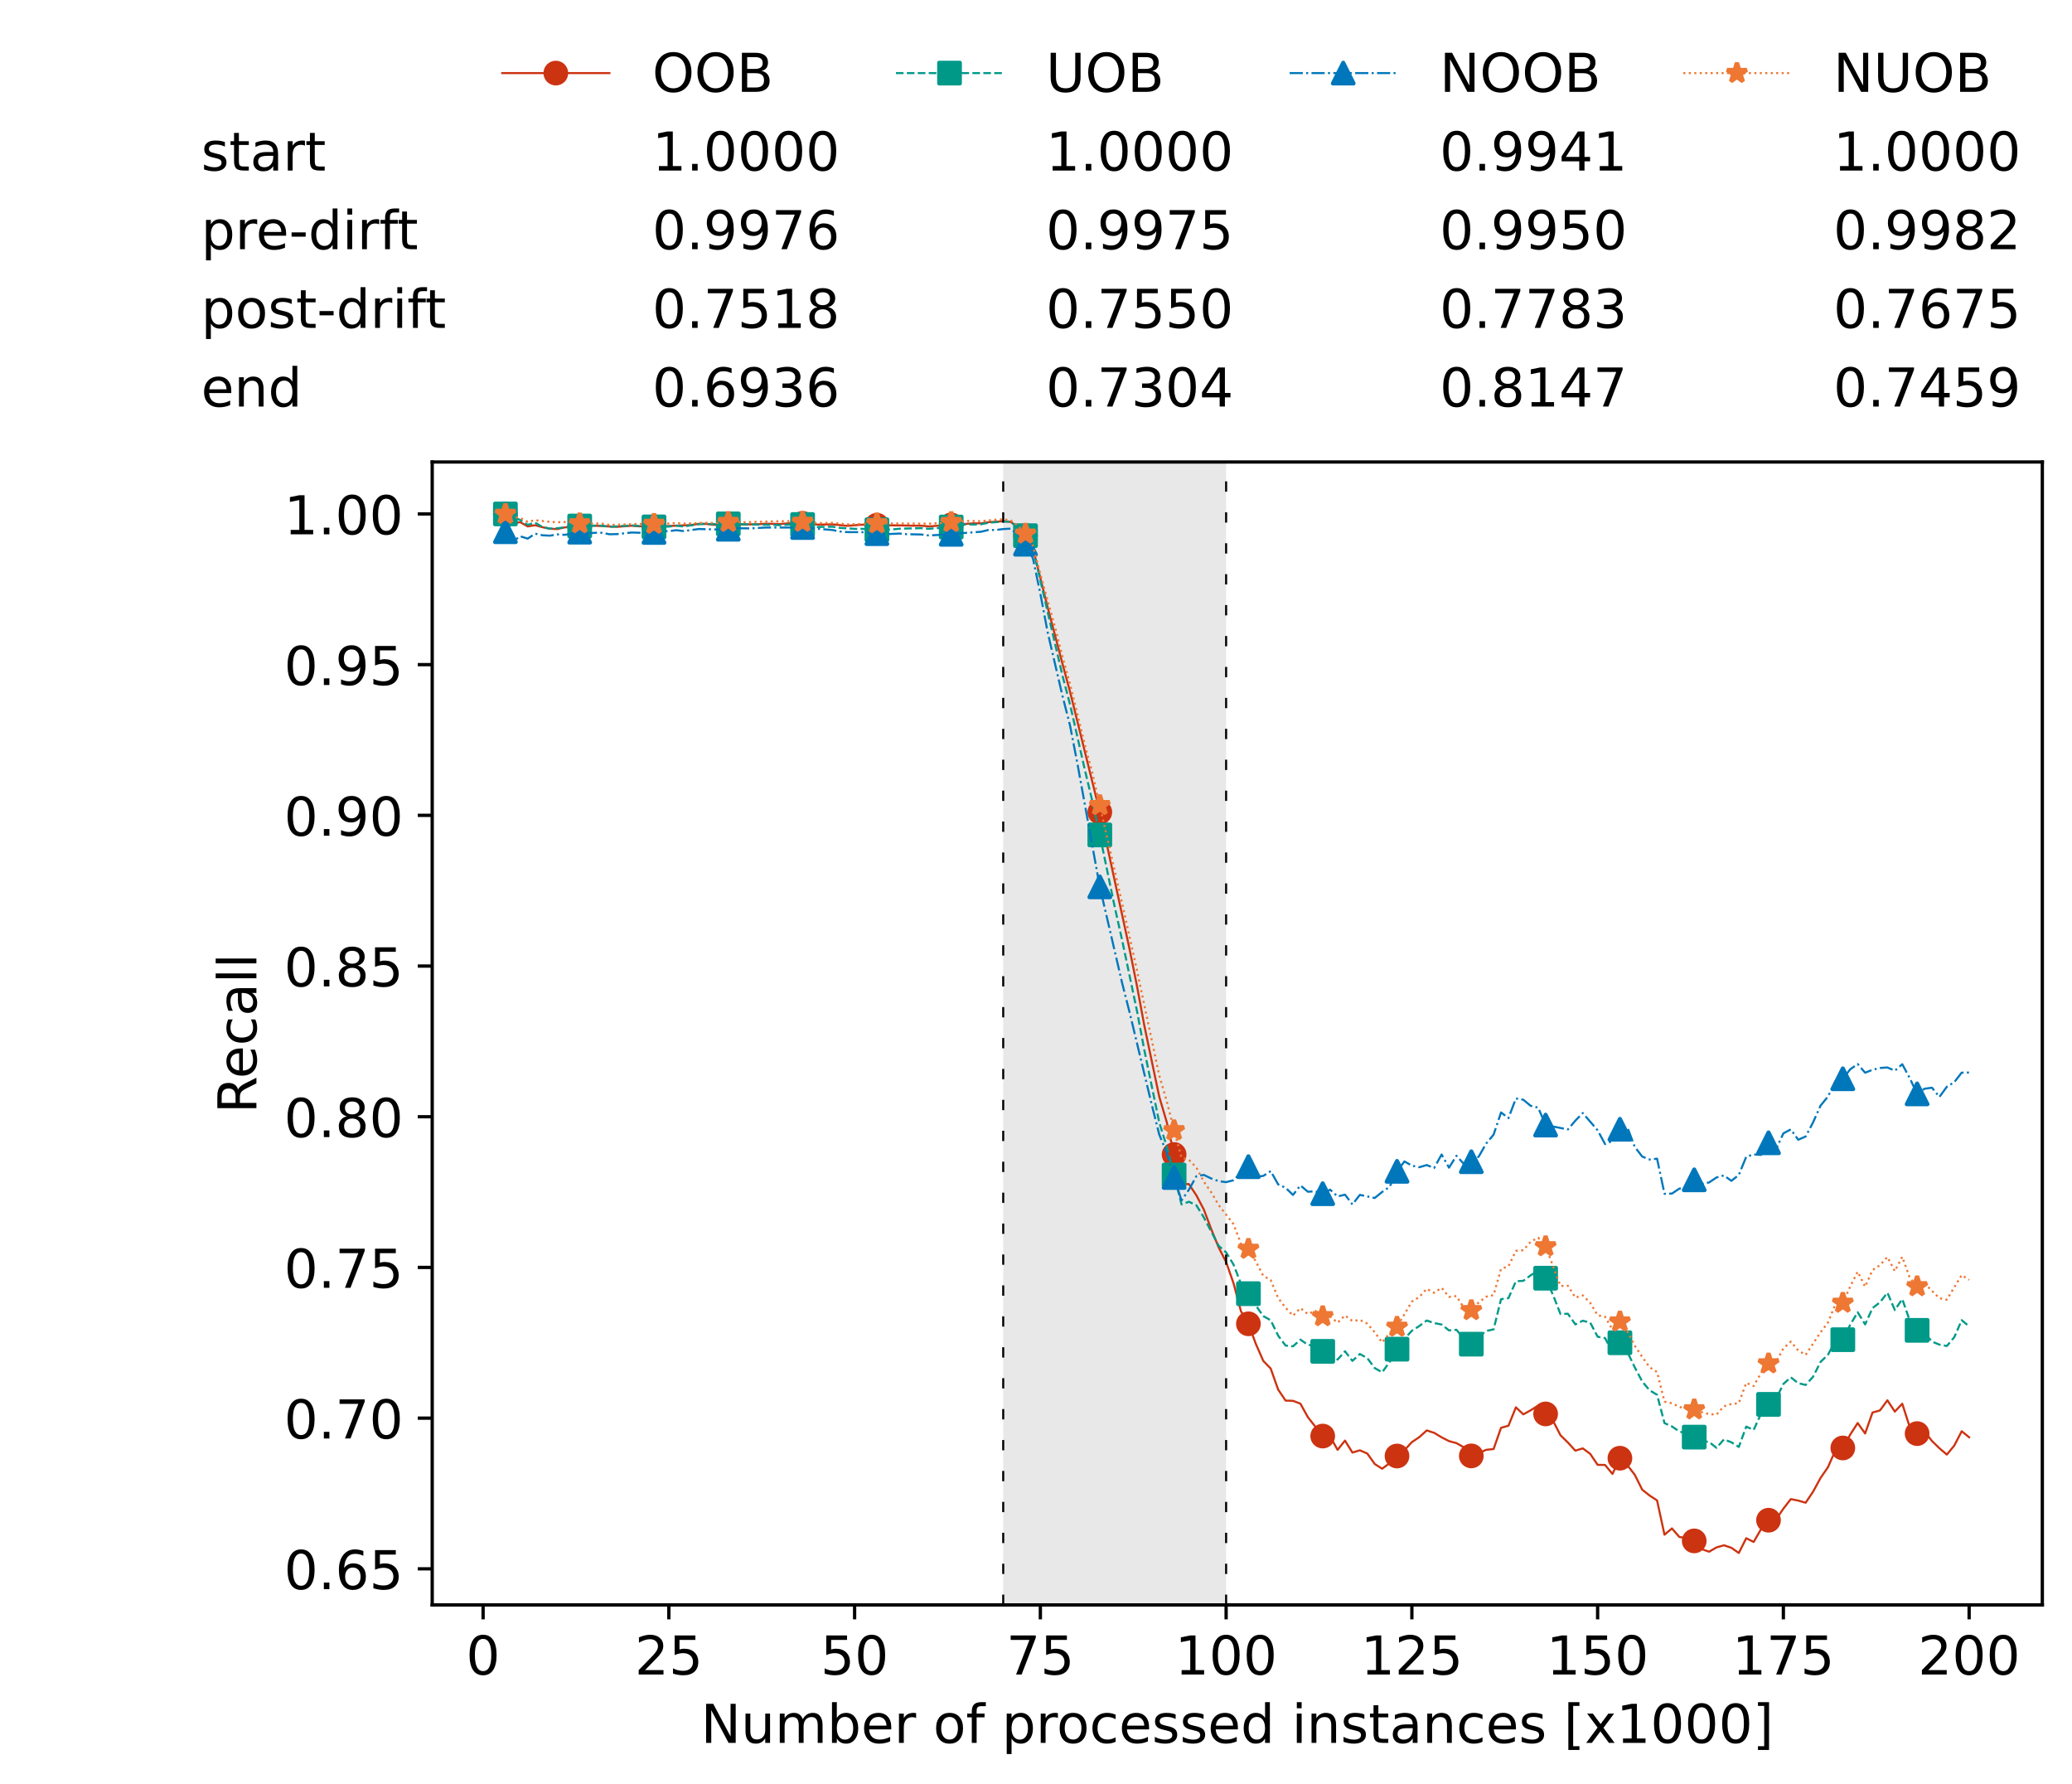 <?xml version="1.0" encoding="utf-8" standalone="no"?>
<!DOCTYPE svg PUBLIC "-//W3C//DTD SVG 1.1//EN"
  "http://www.w3.org/Graphics/SVG/1.1/DTD/svg11.dtd">
<!-- Created with matplotlib (https://matplotlib.org/) -->
<svg height="432.615pt" version="1.1" viewBox="0 0 502.65 432.615" width="502.65pt" xmlns="http://www.w3.org/2000/svg" xmlns:xlink="http://www.w3.org/1999/xlink">
 <defs>
  <style type="text/css">*{stroke-linecap:butt;stroke-linejoin:round;}</style>
 </defs>
 <g id="figure_1">
  <g id="patch_1">
   <path d="M 0 432.615 
L 502.65 432.615 
L 502.65 0 
L 0 0 
z
" style="fill:#ffffff;"/>
  </g>
  <g id="axes_1">
   <g id="patch_2">
    <path d="M 104.85 389.252 
L 495.45 389.252 
L 495.45 112.052 
L 104.85 112.052 
z
" style="fill:#ffffff;"/>
   </g>
   <g id="patch_3">
    <path clip-path="url(#p2362811f55)" d="M 297.446 389.252 
L 297.446 112.052 
L 243.372 112.052 
L 243.372 389.252 
z
" style="fill:#d3d3d3;opacity:0.5;"/>
   </g>
   <g id="matplotlib.axis_1">
    <g id="xtick_1">
     <g id="line2d_1">
      <defs>
       <path d="M 0 0 
L 0 3.5 
" id="m213d3557c6" style="stroke:#000000;stroke-width:0.8;"/>
      </defs>
      <g>
       <use style="stroke:#000000;stroke-width:0.8;" x="117.197" xlink:href="#m213d3557c6" y="389.252"/>
      </g>
     </g>
     <g id="text_1">
      <!-- 0 -->
      <g transform="translate(113.061 406.13)scale(0.13 -0.13)">
       <defs>
        <path d="M 31.781 66.406 
Q 24.172 66.406 20.328 58.906 
Q 16.5 51.422 16.5 36.375 
Q 16.5 21.391 20.328 13.891 
Q 24.172 6.391 31.781 6.391 
Q 39.453 6.391 43.281 13.891 
Q 47.125 21.391 47.125 36.375 
Q 47.125 51.422 43.281 58.906 
Q 39.453 66.406 31.781 66.406 
z
M 31.781 74.219 
Q 44.047 74.219 50.516 64.516 
Q 56.984 54.828 56.984 36.375 
Q 56.984 17.969 50.516 8.266 
Q 44.047 -1.422 31.781 -1.422 
Q 19.531 -1.422 13.062 8.266 
Q 6.594 17.969 6.594 36.375 
Q 6.594 54.828 13.062 64.516 
Q 19.531 74.219 31.781 74.219 
z
" id="DejaVuSans-48"/>
       </defs>
       <use xlink:href="#DejaVuSans-48"/>
      </g>
     </g>
    </g>
    <g id="xtick_2">
     <g id="line2d_2">
      <g>
       <use style="stroke:#000000;stroke-width:0.8;" x="162.259" xlink:href="#m213d3557c6" y="389.252"/>
      </g>
     </g>
     <g id="text_2">
      <!-- 25 -->
      <g transform="translate(153.988 406.13)scale(0.13 -0.13)">
       <defs>
        <path d="M 19.188 8.297 
L 53.609 8.297 
L 53.609 0 
L 7.328 0 
L 7.328 8.297 
Q 12.938 14.109 22.625 23.891 
Q 32.328 33.688 34.812 36.531 
Q 39.547 41.844 41.422 45.531 
Q 43.312 49.219 43.312 52.781 
Q 43.312 58.594 39.234 62.25 
Q 35.156 65.922 28.609 65.922 
Q 23.969 65.922 18.812 64.312 
Q 13.672 62.703 7.812 59.422 
L 7.812 69.391 
Q 13.766 71.781 18.938 73 
Q 24.125 74.219 28.422 74.219 
Q 39.75 74.219 46.484 68.547 
Q 53.219 62.891 53.219 53.422 
Q 53.219 48.922 51.531 44.891 
Q 49.859 40.875 45.406 35.406 
Q 44.188 33.984 37.641 27.219 
Q 31.109 20.453 19.188 8.297 
z
" id="DejaVuSans-50"/>
        <path d="M 10.797 72.906 
L 49.516 72.906 
L 49.516 64.594 
L 19.828 64.594 
L 19.828 46.734 
Q 21.969 47.469 24.109 47.828 
Q 26.266 48.188 28.422 48.188 
Q 40.625 48.188 47.75 41.5 
Q 54.891 34.812 54.891 23.391 
Q 54.891 11.625 47.562 5.094 
Q 40.234 -1.422 26.906 -1.422 
Q 22.312 -1.422 17.547 -0.641 
Q 12.797 0.141 7.719 1.703 
L 7.719 11.625 
Q 12.109 9.234 16.797 8.062 
Q 21.484 6.891 26.703 6.891 
Q 35.156 6.891 40.078 11.328 
Q 45.016 15.766 45.016 23.391 
Q 45.016 31 40.078 35.438 
Q 35.156 39.891 26.703 39.891 
Q 22.75 39.891 18.812 39.016 
Q 14.891 38.141 10.797 36.281 
z
" id="DejaVuSans-53"/>
       </defs>
       <use xlink:href="#DejaVuSans-50"/>
       <use x="63.623" xlink:href="#DejaVuSans-53"/>
      </g>
     </g>
    </g>
    <g id="xtick_3">
     <g id="line2d_3">
      <g>
       <use style="stroke:#000000;stroke-width:0.8;" x="207.322" xlink:href="#m213d3557c6" y="389.252"/>
      </g>
     </g>
     <g id="text_3">
      <!-- 50 -->
      <g transform="translate(199.05 406.13)scale(0.13 -0.13)">
       <use xlink:href="#DejaVuSans-53"/>
       <use x="63.623" xlink:href="#DejaVuSans-48"/>
      </g>
     </g>
    </g>
    <g id="xtick_4">
     <g id="line2d_4">
      <g>
       <use style="stroke:#000000;stroke-width:0.8;" x="252.384" xlink:href="#m213d3557c6" y="389.252"/>
      </g>
     </g>
     <g id="text_4">
      <!-- 75 -->
      <g transform="translate(244.113 406.13)scale(0.13 -0.13)">
       <defs>
        <path d="M 8.203 72.906 
L 55.078 72.906 
L 55.078 68.703 
L 28.609 0 
L 18.312 0 
L 43.219 64.594 
L 8.203 64.594 
z
" id="DejaVuSans-55"/>
       </defs>
       <use xlink:href="#DejaVuSans-55"/>
       <use x="63.623" xlink:href="#DejaVuSans-53"/>
      </g>
     </g>
    </g>
    <g id="xtick_5">
     <g id="line2d_5">
      <g>
       <use style="stroke:#000000;stroke-width:0.8;" x="297.446" xlink:href="#m213d3557c6" y="389.252"/>
      </g>
     </g>
     <g id="text_5">
      <!-- 100 -->
      <g transform="translate(285.039 406.13)scale(0.13 -0.13)">
       <defs>
        <path d="M 12.406 8.297 
L 28.516 8.297 
L 28.516 63.922 
L 10.984 60.406 
L 10.984 69.391 
L 28.422 72.906 
L 38.281 72.906 
L 38.281 8.297 
L 54.391 8.297 
L 54.391 0 
L 12.406 0 
z
" id="DejaVuSans-49"/>
       </defs>
       <use xlink:href="#DejaVuSans-49"/>
       <use x="63.623" xlink:href="#DejaVuSans-48"/>
       <use x="127.246" xlink:href="#DejaVuSans-48"/>
      </g>
     </g>
    </g>
    <g id="xtick_6">
     <g id="line2d_6">
      <g>
       <use style="stroke:#000000;stroke-width:0.8;" x="342.509" xlink:href="#m213d3557c6" y="389.252"/>
      </g>
     </g>
     <g id="text_6">
      <!-- 125 -->
      <g transform="translate(330.102 406.13)scale(0.13 -0.13)">
       <use xlink:href="#DejaVuSans-49"/>
       <use x="63.623" xlink:href="#DejaVuSans-50"/>
       <use x="127.246" xlink:href="#DejaVuSans-53"/>
      </g>
     </g>
    </g>
    <g id="xtick_7">
     <g id="line2d_7">
      <g>
       <use style="stroke:#000000;stroke-width:0.8;" x="387.571" xlink:href="#m213d3557c6" y="389.252"/>
      </g>
     </g>
     <g id="text_7">
      <!-- 150 -->
      <g transform="translate(375.164 406.13)scale(0.13 -0.13)">
       <use xlink:href="#DejaVuSans-49"/>
       <use x="63.623" xlink:href="#DejaVuSans-53"/>
       <use x="127.246" xlink:href="#DejaVuSans-48"/>
      </g>
     </g>
    </g>
    <g id="xtick_8">
     <g id="line2d_8">
      <g>
       <use style="stroke:#000000;stroke-width:0.8;" x="432.633" xlink:href="#m213d3557c6" y="389.252"/>
      </g>
     </g>
     <g id="text_8">
      <!-- 175 -->
      <g transform="translate(420.226 406.13)scale(0.13 -0.13)">
       <use xlink:href="#DejaVuSans-49"/>
       <use x="63.623" xlink:href="#DejaVuSans-55"/>
       <use x="127.246" xlink:href="#DejaVuSans-53"/>
      </g>
     </g>
    </g>
    <g id="xtick_9">
     <g id="line2d_9">
      <g>
       <use style="stroke:#000000;stroke-width:0.8;" x="477.695" xlink:href="#m213d3557c6" y="389.252"/>
      </g>
     </g>
     <g id="text_9">
      <!-- 200 -->
      <g transform="translate(465.289 406.13)scale(0.13 -0.13)">
       <use xlink:href="#DejaVuSans-50"/>
       <use x="63.623" xlink:href="#DejaVuSans-48"/>
       <use x="127.246" xlink:href="#DejaVuSans-48"/>
      </g>
     </g>
    </g>
    <g id="text_10">
     <!-- Number of processed instances [x1000] -->
     <g transform="translate(170.025 422.711)scale(0.13 -0.13)">
      <defs>
       <path d="M 9.812 72.906 
L 23.094 72.906 
L 55.422 11.922 
L 55.422 72.906 
L 64.984 72.906 
L 64.984 0 
L 51.703 0 
L 19.391 60.984 
L 19.391 0 
L 9.812 0 
z
" id="DejaVuSans-78"/>
       <path d="M 8.5 21.578 
L 8.5 54.688 
L 17.484 54.688 
L 17.484 21.922 
Q 17.484 14.156 20.5 10.266 
Q 23.531 6.391 29.594 6.391 
Q 36.859 6.391 41.078 11.031 
Q 45.312 15.672 45.312 23.688 
L 45.312 54.688 
L 54.297 54.688 
L 54.297 0 
L 45.312 0 
L 45.312 8.406 
Q 42.047 3.422 37.719 1 
Q 33.406 -1.422 27.688 -1.422 
Q 18.266 -1.422 13.375 4.438 
Q 8.5 10.297 8.5 21.578 
z
M 31.109 56 
z
" id="DejaVuSans-117"/>
       <path d="M 52 44.188 
Q 55.375 50.25 60.062 53.125 
Q 64.75 56 71.094 56 
Q 79.641 56 84.281 50.016 
Q 88.922 44.047 88.922 33.016 
L 88.922 0 
L 79.891 0 
L 79.891 32.719 
Q 79.891 40.578 77.094 44.375 
Q 74.312 48.188 68.609 48.188 
Q 61.625 48.188 57.562 43.547 
Q 53.516 38.922 53.516 30.906 
L 53.516 0 
L 44.484 0 
L 44.484 32.719 
Q 44.484 40.625 41.703 44.406 
Q 38.922 48.188 33.109 48.188 
Q 26.219 48.188 22.156 43.531 
Q 18.109 38.875 18.109 30.906 
L 18.109 0 
L 9.078 0 
L 9.078 54.688 
L 18.109 54.688 
L 18.109 46.188 
Q 21.188 51.219 25.484 53.609 
Q 29.781 56 35.688 56 
Q 41.656 56 45.828 52.969 
Q 50 49.953 52 44.188 
z
" id="DejaVuSans-109"/>
       <path d="M 48.688 27.297 
Q 48.688 37.203 44.609 42.844 
Q 40.531 48.484 33.406 48.484 
Q 26.266 48.484 22.188 42.844 
Q 18.109 37.203 18.109 27.297 
Q 18.109 17.391 22.188 11.75 
Q 26.266 6.109 33.406 6.109 
Q 40.531 6.109 44.609 11.75 
Q 48.688 17.391 48.688 27.297 
z
M 18.109 46.391 
Q 20.953 51.266 25.266 53.625 
Q 29.594 56 35.594 56 
Q 45.562 56 51.781 48.094 
Q 58.016 40.188 58.016 27.297 
Q 58.016 14.406 51.781 6.484 
Q 45.562 -1.422 35.594 -1.422 
Q 29.594 -1.422 25.266 0.953 
Q 20.953 3.328 18.109 8.203 
L 18.109 0 
L 9.078 0 
L 9.078 75.984 
L 18.109 75.984 
z
" id="DejaVuSans-98"/>
       <path d="M 56.203 29.594 
L 56.203 25.203 
L 14.891 25.203 
Q 15.484 15.922 20.484 11.062 
Q 25.484 6.203 34.422 6.203 
Q 39.594 6.203 44.453 7.469 
Q 49.312 8.734 54.109 11.281 
L 54.109 2.781 
Q 49.266 0.734 44.188 -0.344 
Q 39.109 -1.422 33.891 -1.422 
Q 20.797 -1.422 13.156 6.188 
Q 5.516 13.812 5.516 26.812 
Q 5.516 40.234 12.766 48.109 
Q 20.016 56 32.328 56 
Q 43.359 56 49.781 48.891 
Q 56.203 41.797 56.203 29.594 
z
M 47.219 32.234 
Q 47.125 39.594 43.094 43.984 
Q 39.062 48.391 32.422 48.391 
Q 24.906 48.391 20.391 44.141 
Q 15.875 39.891 15.188 32.172 
z
" id="DejaVuSans-101"/>
       <path d="M 41.109 46.297 
Q 39.594 47.172 37.812 47.578 
Q 36.031 48 33.891 48 
Q 26.266 48 22.188 43.047 
Q 18.109 38.094 18.109 28.812 
L 18.109 0 
L 9.078 0 
L 9.078 54.688 
L 18.109 54.688 
L 18.109 46.188 
Q 20.953 51.172 25.484 53.578 
Q 30.031 56 36.531 56 
Q 37.453 56 38.578 55.875 
Q 39.703 55.766 41.062 55.516 
z
" id="DejaVuSans-114"/>
       <path id="DejaVuSans-32"/>
       <path d="M 30.609 48.391 
Q 23.391 48.391 19.188 42.75 
Q 14.984 37.109 14.984 27.297 
Q 14.984 17.484 19.156 11.844 
Q 23.344 6.203 30.609 6.203 
Q 37.797 6.203 41.984 11.859 
Q 46.188 17.531 46.188 27.297 
Q 46.188 37.016 41.984 42.703 
Q 37.797 48.391 30.609 48.391 
z
M 30.609 56 
Q 42.328 56 49.016 48.375 
Q 55.719 40.766 55.719 27.297 
Q 55.719 13.875 49.016 6.219 
Q 42.328 -1.422 30.609 -1.422 
Q 18.844 -1.422 12.172 6.219 
Q 5.516 13.875 5.516 27.297 
Q 5.516 40.766 12.172 48.375 
Q 18.844 56 30.609 56 
z
" id="DejaVuSans-111"/>
       <path d="M 37.109 75.984 
L 37.109 68.5 
L 28.516 68.5 
Q 23.688 68.5 21.797 66.547 
Q 19.922 64.594 19.922 59.516 
L 19.922 54.688 
L 34.719 54.688 
L 34.719 47.703 
L 19.922 47.703 
L 19.922 0 
L 10.891 0 
L 10.891 47.703 
L 2.297 47.703 
L 2.297 54.688 
L 10.891 54.688 
L 10.891 58.5 
Q 10.891 67.625 15.141 71.797 
Q 19.391 75.984 28.609 75.984 
z
" id="DejaVuSans-102"/>
       <path d="M 18.109 8.203 
L 18.109 -20.797 
L 9.078 -20.797 
L 9.078 54.688 
L 18.109 54.688 
L 18.109 46.391 
Q 20.953 51.266 25.266 53.625 
Q 29.594 56 35.594 56 
Q 45.562 56 51.781 48.094 
Q 58.016 40.188 58.016 27.297 
Q 58.016 14.406 51.781 6.484 
Q 45.562 -1.422 35.594 -1.422 
Q 29.594 -1.422 25.266 0.953 
Q 20.953 3.328 18.109 8.203 
z
M 48.688 27.297 
Q 48.688 37.203 44.609 42.844 
Q 40.531 48.484 33.406 48.484 
Q 26.266 48.484 22.188 42.844 
Q 18.109 37.203 18.109 27.297 
Q 18.109 17.391 22.188 11.75 
Q 26.266 6.109 33.406 6.109 
Q 40.531 6.109 44.609 11.75 
Q 48.688 17.391 48.688 27.297 
z
" id="DejaVuSans-112"/>
       <path d="M 48.781 52.594 
L 48.781 44.188 
Q 44.969 46.297 41.141 47.344 
Q 37.312 48.391 33.406 48.391 
Q 24.656 48.391 19.812 42.844 
Q 14.984 37.312 14.984 27.297 
Q 14.984 17.281 19.812 11.734 
Q 24.656 6.203 33.406 6.203 
Q 37.312 6.203 41.141 7.25 
Q 44.969 8.297 48.781 10.406 
L 48.781 2.094 
Q 45.016 0.344 40.984 -0.531 
Q 36.969 -1.422 32.422 -1.422 
Q 20.062 -1.422 12.781 6.344 
Q 5.516 14.109 5.516 27.297 
Q 5.516 40.672 12.859 48.328 
Q 20.219 56 33.016 56 
Q 37.156 56 41.109 55.141 
Q 45.062 54.297 48.781 52.594 
z
" id="DejaVuSans-99"/>
       <path d="M 44.281 53.078 
L 44.281 44.578 
Q 40.484 46.531 36.375 47.5 
Q 32.281 48.484 27.875 48.484 
Q 21.188 48.484 17.844 46.438 
Q 14.5 44.391 14.5 40.281 
Q 14.5 37.156 16.891 35.375 
Q 19.281 33.594 26.516 31.984 
L 29.594 31.297 
Q 39.156 29.25 43.188 25.516 
Q 47.219 21.781 47.219 15.094 
Q 47.219 7.469 41.188 3.016 
Q 35.156 -1.422 24.609 -1.422 
Q 20.219 -1.422 15.453 -0.562 
Q 10.688 0.297 5.422 2 
L 5.422 11.281 
Q 10.406 8.688 15.234 7.391 
Q 20.062 6.109 24.812 6.109 
Q 31.156 6.109 34.562 8.281 
Q 37.984 10.453 37.984 14.406 
Q 37.984 18.062 35.516 20.016 
Q 33.062 21.969 24.703 23.781 
L 21.578 24.516 
Q 13.234 26.266 9.516 29.906 
Q 5.812 33.547 5.812 39.891 
Q 5.812 47.609 11.281 51.797 
Q 16.75 56 26.812 56 
Q 31.781 56 36.172 55.266 
Q 40.578 54.547 44.281 53.078 
z
" id="DejaVuSans-115"/>
       <path d="M 45.406 46.391 
L 45.406 75.984 
L 54.391 75.984 
L 54.391 0 
L 45.406 0 
L 45.406 8.203 
Q 42.578 3.328 38.25 0.953 
Q 33.938 -1.422 27.875 -1.422 
Q 17.969 -1.422 11.734 6.484 
Q 5.516 14.406 5.516 27.297 
Q 5.516 40.188 11.734 48.094 
Q 17.969 56 27.875 56 
Q 33.938 56 38.25 53.625 
Q 42.578 51.266 45.406 46.391 
z
M 14.797 27.297 
Q 14.797 17.391 18.875 11.75 
Q 22.953 6.109 30.078 6.109 
Q 37.203 6.109 41.297 11.75 
Q 45.406 17.391 45.406 27.297 
Q 45.406 37.203 41.297 42.844 
Q 37.203 48.484 30.078 48.484 
Q 22.953 48.484 18.875 42.844 
Q 14.797 37.203 14.797 27.297 
z
" id="DejaVuSans-100"/>
       <path d="M 9.422 54.688 
L 18.406 54.688 
L 18.406 0 
L 9.422 0 
z
M 9.422 75.984 
L 18.406 75.984 
L 18.406 64.594 
L 9.422 64.594 
z
" id="DejaVuSans-105"/>
       <path d="M 54.891 33.016 
L 54.891 0 
L 45.906 0 
L 45.906 32.719 
Q 45.906 40.484 42.875 44.328 
Q 39.844 48.188 33.797 48.188 
Q 26.516 48.188 22.312 43.547 
Q 18.109 38.922 18.109 30.906 
L 18.109 0 
L 9.078 0 
L 9.078 54.688 
L 18.109 54.688 
L 18.109 46.188 
Q 21.344 51.125 25.703 53.562 
Q 30.078 56 35.797 56 
Q 45.219 56 50.047 50.172 
Q 54.891 44.344 54.891 33.016 
z
" id="DejaVuSans-110"/>
       <path d="M 18.312 70.219 
L 18.312 54.688 
L 36.812 54.688 
L 36.812 47.703 
L 18.312 47.703 
L 18.312 18.016 
Q 18.312 11.328 20.141 9.422 
Q 21.969 7.516 27.594 7.516 
L 36.812 7.516 
L 36.812 0 
L 27.594 0 
Q 17.188 0 13.234 3.875 
Q 9.281 7.766 9.281 18.016 
L 9.281 47.703 
L 2.688 47.703 
L 2.688 54.688 
L 9.281 54.688 
L 9.281 70.219 
z
" id="DejaVuSans-116"/>
       <path d="M 34.281 27.484 
Q 23.391 27.484 19.188 25 
Q 14.984 22.516 14.984 16.5 
Q 14.984 11.719 18.141 8.906 
Q 21.297 6.109 26.703 6.109 
Q 34.188 6.109 38.703 11.406 
Q 43.219 16.703 43.219 25.484 
L 43.219 27.484 
z
M 52.203 31.203 
L 52.203 0 
L 43.219 0 
L 43.219 8.297 
Q 40.141 3.328 35.547 0.953 
Q 30.953 -1.422 24.312 -1.422 
Q 15.922 -1.422 10.953 3.297 
Q 6 8.016 6 15.922 
Q 6 25.141 12.172 29.828 
Q 18.359 34.516 30.609 34.516 
L 43.219 34.516 
L 43.219 35.406 
Q 43.219 41.609 39.141 45 
Q 35.062 48.391 27.688 48.391 
Q 23 48.391 18.547 47.266 
Q 14.109 46.141 10.016 43.891 
L 10.016 52.203 
Q 14.938 54.109 19.578 55.047 
Q 24.219 56 28.609 56 
Q 40.484 56 46.344 49.844 
Q 52.203 43.703 52.203 31.203 
z
" id="DejaVuSans-97"/>
       <path d="M 8.594 75.984 
L 29.297 75.984 
L 29.297 69 
L 17.578 69 
L 17.578 -6.203 
L 29.297 -6.203 
L 29.297 -13.188 
L 8.594 -13.188 
z
" id="DejaVuSans-91"/>
       <path d="M 54.891 54.688 
L 35.109 28.078 
L 55.906 0 
L 45.312 0 
L 29.391 21.484 
L 13.484 0 
L 2.875 0 
L 24.125 28.609 
L 4.688 54.688 
L 15.281 54.688 
L 29.781 35.203 
L 44.281 54.688 
z
" id="DejaVuSans-120"/>
       <path d="M 30.422 75.984 
L 30.422 -13.188 
L 9.719 -13.188 
L 9.719 -6.203 
L 21.391 -6.203 
L 21.391 69 
L 9.719 69 
L 9.719 75.984 
z
" id="DejaVuSans-93"/>
      </defs>
      <use xlink:href="#DejaVuSans-78"/>
      <use x="74.805" xlink:href="#DejaVuSans-117"/>
      <use x="138.184" xlink:href="#DejaVuSans-109"/>
      <use x="235.596" xlink:href="#DejaVuSans-98"/>
      <use x="299.072" xlink:href="#DejaVuSans-101"/>
      <use x="360.596" xlink:href="#DejaVuSans-114"/>
      <use x="401.709" xlink:href="#DejaVuSans-32"/>
      <use x="433.496" xlink:href="#DejaVuSans-111"/>
      <use x="494.678" xlink:href="#DejaVuSans-102"/>
      <use x="529.883" xlink:href="#DejaVuSans-32"/>
      <use x="561.67" xlink:href="#DejaVuSans-112"/>
      <use x="625.146" xlink:href="#DejaVuSans-114"/>
      <use x="664.01" xlink:href="#DejaVuSans-111"/>
      <use x="725.191" xlink:href="#DejaVuSans-99"/>
      <use x="780.172" xlink:href="#DejaVuSans-101"/>
      <use x="841.695" xlink:href="#DejaVuSans-115"/>
      <use x="893.795" xlink:href="#DejaVuSans-115"/>
      <use x="945.895" xlink:href="#DejaVuSans-101"/>
      <use x="1007.418" xlink:href="#DejaVuSans-100"/>
      <use x="1070.895" xlink:href="#DejaVuSans-32"/>
      <use x="1102.682" xlink:href="#DejaVuSans-105"/>
      <use x="1130.465" xlink:href="#DejaVuSans-110"/>
      <use x="1193.844" xlink:href="#DejaVuSans-115"/>
      <use x="1245.943" xlink:href="#DejaVuSans-116"/>
      <use x="1285.152" xlink:href="#DejaVuSans-97"/>
      <use x="1346.432" xlink:href="#DejaVuSans-110"/>
      <use x="1409.811" xlink:href="#DejaVuSans-99"/>
      <use x="1464.791" xlink:href="#DejaVuSans-101"/>
      <use x="1526.314" xlink:href="#DejaVuSans-115"/>
      <use x="1578.414" xlink:href="#DejaVuSans-32"/>
      <use x="1610.201" xlink:href="#DejaVuSans-91"/>
      <use x="1649.215" xlink:href="#DejaVuSans-120"/>
      <use x="1708.395" xlink:href="#DejaVuSans-49"/>
      <use x="1772.018" xlink:href="#DejaVuSans-48"/>
      <use x="1835.641" xlink:href="#DejaVuSans-48"/>
      <use x="1899.264" xlink:href="#DejaVuSans-48"/>
      <use x="1962.887" xlink:href="#DejaVuSans-93"/>
     </g>
    </g>
   </g>
   <g id="matplotlib.axis_2">
    <g id="ytick_1">
     <g id="line2d_10">
      <defs>
       <path d="M 0 0 
L -3.5 0 
" id="m2e0ff31603" style="stroke:#000000;stroke-width:0.8;"/>
      </defs>
      <g>
       <use style="stroke:#000000;stroke-width:0.8;" x="104.85" xlink:href="#m2e0ff31603" y="380.493"/>
      </g>
     </g>
     <g id="text_11">
      <!-- 0.65 -->
      <g transform="translate(68.905 385.432)scale(0.13 -0.13)">
       <defs>
        <path d="M 10.688 12.406 
L 21 12.406 
L 21 0 
L 10.688 0 
z
" id="DejaVuSans-46"/>
        <path d="M 33.016 40.375 
Q 26.375 40.375 22.484 35.828 
Q 18.609 31.297 18.609 23.391 
Q 18.609 15.531 22.484 10.953 
Q 26.375 6.391 33.016 6.391 
Q 39.656 6.391 43.531 10.953 
Q 47.406 15.531 47.406 23.391 
Q 47.406 31.297 43.531 35.828 
Q 39.656 40.375 33.016 40.375 
z
M 52.594 71.297 
L 52.594 62.312 
Q 48.875 64.062 45.094 64.984 
Q 41.312 65.922 37.594 65.922 
Q 27.828 65.922 22.672 59.328 
Q 17.531 52.734 16.797 39.406 
Q 19.672 43.656 24.016 45.922 
Q 28.375 48.188 33.594 48.188 
Q 44.578 48.188 50.953 41.516 
Q 57.328 34.859 57.328 23.391 
Q 57.328 12.156 50.688 5.359 
Q 44.047 -1.422 33.016 -1.422 
Q 20.359 -1.422 13.672 8.266 
Q 6.984 17.969 6.984 36.375 
Q 6.984 53.656 15.188 63.938 
Q 23.391 74.219 37.203 74.219 
Q 40.922 74.219 44.703 73.484 
Q 48.484 72.75 52.594 71.297 
z
" id="DejaVuSans-54"/>
       </defs>
       <use xlink:href="#DejaVuSans-48"/>
       <use x="63.623" xlink:href="#DejaVuSans-46"/>
       <use x="95.41" xlink:href="#DejaVuSans-54"/>
       <use x="159.033" xlink:href="#DejaVuSans-53"/>
      </g>
     </g>
    </g>
    <g id="ytick_2">
     <g id="line2d_11">
      <g>
       <use style="stroke:#000000;stroke-width:0.8;" x="104.85" xlink:href="#m2e0ff31603" y="343.944"/>
      </g>
     </g>
     <g id="text_12">
      <!-- 0.70 -->
      <g transform="translate(68.905 348.883)scale(0.13 -0.13)">
       <use xlink:href="#DejaVuSans-48"/>
       <use x="63.623" xlink:href="#DejaVuSans-46"/>
       <use x="95.41" xlink:href="#DejaVuSans-55"/>
       <use x="159.033" xlink:href="#DejaVuSans-48"/>
      </g>
     </g>
    </g>
    <g id="ytick_3">
     <g id="line2d_12">
      <g>
       <use style="stroke:#000000;stroke-width:0.8;" x="104.85" xlink:href="#m2e0ff31603" y="307.395"/>
      </g>
     </g>
     <g id="text_13">
      <!-- 0.75 -->
      <g transform="translate(68.905 312.334)scale(0.13 -0.13)">
       <use xlink:href="#DejaVuSans-48"/>
       <use x="63.623" xlink:href="#DejaVuSans-46"/>
       <use x="95.41" xlink:href="#DejaVuSans-55"/>
       <use x="159.033" xlink:href="#DejaVuSans-53"/>
      </g>
     </g>
    </g>
    <g id="ytick_4">
     <g id="line2d_13">
      <g>
       <use style="stroke:#000000;stroke-width:0.8;" x="104.85" xlink:href="#m2e0ff31603" y="270.847"/>
      </g>
     </g>
     <g id="text_14">
      <!-- 0.80 -->
      <g transform="translate(68.905 275.786)scale(0.13 -0.13)">
       <defs>
        <path d="M 31.781 34.625 
Q 24.75 34.625 20.719 30.859 
Q 16.703 27.094 16.703 20.516 
Q 16.703 13.922 20.719 10.156 
Q 24.75 6.391 31.781 6.391 
Q 38.812 6.391 42.859 10.172 
Q 46.922 13.969 46.922 20.516 
Q 46.922 27.094 42.891 30.859 
Q 38.875 34.625 31.781 34.625 
z
M 21.922 38.812 
Q 15.578 40.375 12.031 44.719 
Q 8.5 49.078 8.5 55.328 
Q 8.5 64.062 14.719 69.141 
Q 20.953 74.219 31.781 74.219 
Q 42.672 74.219 48.875 69.141 
Q 55.078 64.062 55.078 55.328 
Q 55.078 49.078 51.531 44.719 
Q 48 40.375 41.703 38.812 
Q 48.828 37.156 52.797 32.312 
Q 56.781 27.484 56.781 20.516 
Q 56.781 9.906 50.312 4.234 
Q 43.844 -1.422 31.781 -1.422 
Q 19.734 -1.422 13.25 4.234 
Q 6.781 9.906 6.781 20.516 
Q 6.781 27.484 10.781 32.312 
Q 14.797 37.156 21.922 38.812 
z
M 18.312 54.391 
Q 18.312 48.734 21.844 45.562 
Q 25.391 42.391 31.781 42.391 
Q 38.141 42.391 41.719 45.562 
Q 45.312 48.734 45.312 54.391 
Q 45.312 60.062 41.719 63.234 
Q 38.141 66.406 31.781 66.406 
Q 25.391 66.406 21.844 63.234 
Q 18.312 60.062 18.312 54.391 
z
" id="DejaVuSans-56"/>
       </defs>
       <use xlink:href="#DejaVuSans-48"/>
       <use x="63.623" xlink:href="#DejaVuSans-46"/>
       <use x="95.41" xlink:href="#DejaVuSans-56"/>
       <use x="159.033" xlink:href="#DejaVuSans-48"/>
      </g>
     </g>
    </g>
    <g id="ytick_5">
     <g id="line2d_14">
      <g>
       <use style="stroke:#000000;stroke-width:0.8;" x="104.85" xlink:href="#m2e0ff31603" y="234.298"/>
      </g>
     </g>
     <g id="text_15">
      <!-- 0.85 -->
      <g transform="translate(68.905 239.237)scale(0.13 -0.13)">
       <use xlink:href="#DejaVuSans-48"/>
       <use x="63.623" xlink:href="#DejaVuSans-46"/>
       <use x="95.41" xlink:href="#DejaVuSans-56"/>
       <use x="159.033" xlink:href="#DejaVuSans-53"/>
      </g>
     </g>
    </g>
    <g id="ytick_6">
     <g id="line2d_15">
      <g>
       <use style="stroke:#000000;stroke-width:0.8;" x="104.85" xlink:href="#m2e0ff31603" y="197.749"/>
      </g>
     </g>
     <g id="text_16">
      <!-- 0.90 -->
      <g transform="translate(68.905 202.688)scale(0.13 -0.13)">
       <defs>
        <path d="M 10.984 1.516 
L 10.984 10.5 
Q 14.703 8.734 18.5 7.812 
Q 22.312 6.891 25.984 6.891 
Q 35.75 6.891 40.891 13.453 
Q 46.047 20.016 46.781 33.406 
Q 43.953 29.203 39.594 26.953 
Q 35.25 24.703 29.984 24.703 
Q 19.047 24.703 12.672 31.312 
Q 6.297 37.938 6.297 49.422 
Q 6.297 60.641 12.938 67.422 
Q 19.578 74.219 30.609 74.219 
Q 43.266 74.219 49.922 64.516 
Q 56.594 54.828 56.594 36.375 
Q 56.594 19.141 48.406 8.859 
Q 40.234 -1.422 26.422 -1.422 
Q 22.703 -1.422 18.891 -0.688 
Q 15.094 0.047 10.984 1.516 
z
M 30.609 32.422 
Q 37.25 32.422 41.125 36.953 
Q 45.016 41.5 45.016 49.422 
Q 45.016 57.281 41.125 61.844 
Q 37.25 66.406 30.609 66.406 
Q 23.969 66.406 20.094 61.844 
Q 16.219 57.281 16.219 49.422 
Q 16.219 41.5 20.094 36.953 
Q 23.969 32.422 30.609 32.422 
z
" id="DejaVuSans-57"/>
       </defs>
       <use xlink:href="#DejaVuSans-48"/>
       <use x="63.623" xlink:href="#DejaVuSans-46"/>
       <use x="95.41" xlink:href="#DejaVuSans-57"/>
       <use x="159.033" xlink:href="#DejaVuSans-48"/>
      </g>
     </g>
    </g>
    <g id="ytick_7">
     <g id="line2d_16">
      <g>
       <use style="stroke:#000000;stroke-width:0.8;" x="104.85" xlink:href="#m2e0ff31603" y="161.2"/>
      </g>
     </g>
     <g id="text_17">
      <!-- 0.95 -->
      <g transform="translate(68.905 166.139)scale(0.13 -0.13)">
       <use xlink:href="#DejaVuSans-48"/>
       <use x="63.623" xlink:href="#DejaVuSans-46"/>
       <use x="95.41" xlink:href="#DejaVuSans-57"/>
       <use x="159.033" xlink:href="#DejaVuSans-53"/>
      </g>
     </g>
    </g>
    <g id="ytick_8">
     <g id="line2d_17">
      <g>
       <use style="stroke:#000000;stroke-width:0.8;" x="104.85" xlink:href="#m2e0ff31603" y="124.652"/>
      </g>
     </g>
     <g id="text_18">
      <!-- 1.00 -->
      <g transform="translate(68.905 129.591)scale(0.13 -0.13)">
       <use xlink:href="#DejaVuSans-49"/>
       <use x="63.623" xlink:href="#DejaVuSans-46"/>
       <use x="95.41" xlink:href="#DejaVuSans-48"/>
       <use x="159.033" xlink:href="#DejaVuSans-48"/>
      </g>
     </g>
    </g>
    <g id="text_19">
     <!-- Recall -->
     <g transform="translate(62.201 270.044)rotate(-90)scale(0.13 -0.13)">
      <defs>
       <path d="M 44.391 34.188 
Q 47.562 33.109 50.562 29.594 
Q 53.562 26.078 56.594 19.922 
L 66.609 0 
L 56 0 
L 46.688 18.703 
Q 43.062 26.031 39.672 28.422 
Q 36.281 30.812 30.422 30.812 
L 19.672 30.812 
L 19.672 0 
L 9.812 0 
L 9.812 72.906 
L 32.078 72.906 
Q 44.578 72.906 50.734 67.672 
Q 56.891 62.453 56.891 51.906 
Q 56.891 45.016 53.688 40.469 
Q 50.484 35.938 44.391 34.188 
z
M 19.672 64.797 
L 19.672 38.922 
L 32.078 38.922 
Q 39.203 38.922 42.844 42.219 
Q 46.484 45.516 46.484 51.906 
Q 46.484 58.297 42.844 61.547 
Q 39.203 64.797 32.078 64.797 
z
" id="DejaVuSans-82"/>
       <path d="M 9.422 75.984 
L 18.406 75.984 
L 18.406 0 
L 9.422 0 
z
" id="DejaVuSans-108"/>
      </defs>
      <use xlink:href="#DejaVuSans-82"/>
      <use x="64.982" xlink:href="#DejaVuSans-101"/>
      <use x="126.506" xlink:href="#DejaVuSans-99"/>
      <use x="181.486" xlink:href="#DejaVuSans-97"/>
      <use x="242.766" xlink:href="#DejaVuSans-108"/>
      <use x="270.549" xlink:href="#DejaVuSans-108"/>
     </g>
    </g>
   </g>
   <g id="line2d_18"/>
   <g id="line2d_19"/>
   <g id="line2d_20"/>
   <g id="line2d_21"/>
   <g id="line2d_22"/>
   <g id="line2d_23">
    <path clip-path="url(#p2362811f55)" d="M 122.605 124.652 
L 124.407 126.913 
L 126.21 126.641 
L 128.012 127.682 
L 129.815 127.38 
L 131.617 127.873 
L 133.419 128.244 
L 135.222 128.313 
L 137.024 127.906 
L 140.629 127.593 
L 142.432 127.607 
L 144.234 127.497 
L 149.642 127.775 
L 153.247 127.51 
L 155.049 127.655 
L 156.852 127.578 
L 158.654 127.727 
L 167.667 127.34 
L 169.469 127.049 
L 171.272 127.06 
L 173.074 127.276 
L 183.889 127.156 
L 185.692 127.014 
L 189.297 127.088 
L 191.099 126.947 
L 196.507 126.945 
L 198.309 127.242 
L 201.914 127.173 
L 205.519 127.536 
L 209.124 127.253 
L 210.927 127.389 
L 218.137 127.426 
L 221.742 127.506 
L 223.544 127.508 
L 225.347 127.667 
L 236.162 126.927 
L 237.964 126.929 
L 239.767 126.644 
L 243.372 126.42 
L 245.174 126.549 
L 246.976 127.918 
L 248.779 129.917 
L 250.581 132.95 
L 254.186 147.419 
L 257.791 161.134 
L 259.594 167.813 
L 266.804 196.972 
L 274.014 230.155 
L 275.816 239.106 
L 277.619 248.826 
L 281.224 265.989 
L 283.026 272.099 
L 284.829 280.005 
L 286.631 287.128 
L 288.434 287.198 
L 290.236 289.921 
L 292.039 293.349 
L 293.841 298.127 
L 295.644 302.548 
L 297.446 306.094 
L 299.249 311.252 
L 301.051 318.041 
L 302.854 321.069 
L 304.656 325.938 
L 306.459 330.059 
L 308.261 331.921 
L 310.064 337.005 
L 311.866 339.689 
L 313.669 339.743 
L 315.471 340.436 
L 317.274 343.707 
L 320.879 348.298 
L 322.681 348.411 
L 324.484 351.638 
L 326.286 349.394 
L 328.089 352.295 
L 329.891 351.75 
L 331.694 352.529 
L 333.496 355.067 
L 335.299 356.216 
L 337.101 354.863 
L 338.904 353.133 
L 340.706 351.727 
L 342.509 349.757 
L 344.311 348.557 
L 346.114 346.928 
L 347.916 347.515 
L 349.719 348.597 
L 351.521 349.518 
L 353.324 350.007 
L 355.126 351.035 
L 356.928 353.106 
L 358.731 352.437 
L 360.533 351.633 
L 362.336 351.439 
L 364.138 346.291 
L 365.941 345.784 
L 367.743 341.326 
L 369.546 343.03 
L 371.348 342.032 
L 373.151 340.906 
L 374.953 342.925 
L 376.756 344.603 
L 378.558 348.095 
L 380.361 349.859 
L 382.163 351.839 
L 383.966 351.278 
L 385.768 352.605 
L 387.571 355.271 
L 389.373 355.304 
L 391.176 357.475 
L 392.978 353.663 
L 394.781 355.363 
L 396.583 357.687 
L 398.386 361.295 
L 400.188 362.728 
L 401.991 363.899 
L 403.793 372.216 
L 405.596 370.697 
L 407.398 372.769 
L 409.201 373.042 
L 411.003 373.722 
L 412.806 375.712 
L 414.608 376.342 
L 416.411 375.297 
L 418.213 374.788 
L 420.016 375.388 
L 421.818 376.652 
L 423.621 373.074 
L 425.423 373.972 
L 427.226 370.856 
L 429.028 368.703 
L 430.831 368.534 
L 432.633 365.902 
L 434.436 363.587 
L 436.238 363.945 
L 438.041 364.458 
L 439.843 361.773 
L 441.646 358.46 
L 443.448 355.85 
L 445.251 351.757 
L 447.053 351.182 
L 448.856 347.931 
L 450.658 345.129 
L 452.461 347.668 
L 454.263 342.584 
L 456.066 342.073 
L 457.868 339.623 
L 459.671 342.357 
L 461.473 340.453 
L 463.276 346.08 
L 465.078 347.697 
L 466.881 347.208 
L 468.683 349.49 
L 470.485 351.248 
L 472.288 352.783 
L 474.09 350.602 
L 475.893 347.127 
L 477.695 348.588 
L 477.695 348.588 
" style="fill:none;stroke:#cc3311;stroke-linecap:square;stroke-width:0.5;"/>
    <defs>
     <path d="M 0 2.5 
C 0.663 2.5 1.299 2.237 1.768 1.768 
C 2.237 1.299 2.5 0.663 2.5 0 
C 2.5 -0.663 2.237 -1.299 1.768 -1.768 
C 1.299 -2.237 0.663 -2.5 0 -2.5 
C -0.663 -2.5 -1.299 -2.237 -1.768 -1.768 
C -2.237 -1.299 -2.5 -0.663 -2.5 0 
C -2.5 0.663 -2.237 1.299 -1.768 1.768 
C -1.299 2.237 -0.663 2.5 0 2.5 
z
" id="m6f6d0dc14c" style="stroke:#cc3311;"/>
    </defs>
    <g clip-path="url(#p2362811f55)">
     <use style="fill:#cc3311;stroke:#cc3311;" x="122.605" xlink:href="#m6f6d0dc14c" y="124.652"/>
     <use style="fill:#cc3311;stroke:#cc3311;" x="140.629" xlink:href="#m6f6d0dc14c" y="127.593"/>
     <use style="fill:#cc3311;stroke:#cc3311;" x="158.654" xlink:href="#m6f6d0dc14c" y="127.727"/>
     <use style="fill:#cc3311;stroke:#cc3311;" x="176.679" xlink:href="#m6f6d0dc14c" y="127.194"/>
     <use style="fill:#cc3311;stroke:#cc3311;" x="194.704" xlink:href="#m6f6d0dc14c" y="126.942"/>
     <use style="fill:#cc3311;stroke:#cc3311;" x="212.729" xlink:href="#m6f6d0dc14c" y="127.389"/>
     <use style="fill:#cc3311;stroke:#cc3311;" x="230.754" xlink:href="#m6f6d0dc14c" y="127.31"/>
     <use style="fill:#cc3311;stroke:#cc3311;" x="248.779" xlink:href="#m6f6d0dc14c" y="129.917"/>
     <use style="fill:#cc3311;stroke:#cc3311;" x="266.804" xlink:href="#m6f6d0dc14c" y="196.972"/>
     <use style="fill:#cc3311;stroke:#cc3311;" x="284.829" xlink:href="#m6f6d0dc14c" y="280.005"/>
     <use style="fill:#cc3311;stroke:#cc3311;" x="302.854" xlink:href="#m6f6d0dc14c" y="321.069"/>
     <use style="fill:#cc3311;stroke:#cc3311;" x="320.879" xlink:href="#m6f6d0dc14c" y="348.298"/>
     <use style="fill:#cc3311;stroke:#cc3311;" x="338.904" xlink:href="#m6f6d0dc14c" y="353.133"/>
     <use style="fill:#cc3311;stroke:#cc3311;" x="356.928" xlink:href="#m6f6d0dc14c" y="353.106"/>
     <use style="fill:#cc3311;stroke:#cc3311;" x="374.953" xlink:href="#m6f6d0dc14c" y="342.925"/>
     <use style="fill:#cc3311;stroke:#cc3311;" x="392.978" xlink:href="#m6f6d0dc14c" y="353.663"/>
     <use style="fill:#cc3311;stroke:#cc3311;" x="411.003" xlink:href="#m6f6d0dc14c" y="373.722"/>
     <use style="fill:#cc3311;stroke:#cc3311;" x="429.028" xlink:href="#m6f6d0dc14c" y="368.703"/>
     <use style="fill:#cc3311;stroke:#cc3311;" x="447.053" xlink:href="#m6f6d0dc14c" y="351.182"/>
     <use style="fill:#cc3311;stroke:#cc3311;" x="465.078" xlink:href="#m6f6d0dc14c" y="347.697"/>
    </g>
   </g>
   <g id="line2d_24"/>
   <g id="line2d_25"/>
   <g id="line2d_26"/>
   <g id="line2d_27"/>
   <g id="line2d_28">
    <path clip-path="url(#p2362811f55)" d="M 122.605 124.652 
L 126.21 126.117 
L 128.012 127.29 
L 129.815 126.762 
L 131.617 127.833 
L 133.419 128.209 
L 135.222 128.109 
L 138.827 127.72 
L 140.629 127.581 
L 142.432 127.596 
L 144.234 127.486 
L 146.037 127.495 
L 147.839 127.781 
L 153.247 127.42 
L 155.049 127.57 
L 156.852 127.569 
L 158.654 127.793 
L 162.259 127.716 
L 164.062 127.482 
L 165.864 127.697 
L 169.469 127.126 
L 171.272 127.061 
L 174.877 127.125 
L 176.679 127.048 
L 189.297 127.368 
L 192.902 127.155 
L 194.704 127.218 
L 196.507 127.439 
L 198.309 127.814 
L 201.914 127.743 
L 203.717 128.029 
L 207.322 128.255 
L 209.124 128.263 
L 212.729 128.474 
L 216.334 128.427 
L 218.137 128.229 
L 223.544 128.094 
L 225.347 128.252 
L 230.754 127.824 
L 234.359 127.152 
L 236.162 127.22 
L 237.964 127.15 
L 239.767 126.793 
L 243.372 126.495 
L 245.174 126.548 
L 246.976 127.916 
L 248.779 129.921 
L 250.581 132.954 
L 254.186 148.585 
L 257.791 164.045 
L 259.594 170.908 
L 263.199 186.818 
L 265.001 194.352 
L 266.804 202.497 
L 270.409 219.933 
L 272.211 228.001 
L 275.816 245.177 
L 277.619 254.768 
L 281.224 272.244 
L 283.026 278.012 
L 286.631 292.107 
L 288.434 291.463 
L 290.236 292.334 
L 292.039 295.264 
L 295.644 302.155 
L 297.446 303.738 
L 299.249 306.714 
L 301.051 311.363 
L 302.854 313.758 
L 304.656 316.649 
L 306.459 319.19 
L 308.261 320.209 
L 310.064 323.927 
L 311.866 326.344 
L 313.669 326.528 
L 315.471 324.901 
L 317.274 326.165 
L 319.076 326.407 
L 320.879 327.746 
L 322.681 327.86 
L 324.484 329.75 
L 326.286 327.731 
L 328.089 330.061 
L 329.891 328.39 
L 331.694 329.392 
L 333.496 331.8 
L 335.299 332.838 
L 337.101 330.317 
L 338.904 327.221 
L 340.706 324.711 
L 342.509 322.752 
L 344.311 321.605 
L 346.114 320.269 
L 347.916 320.882 
L 349.719 321.24 
L 351.521 322.671 
L 353.324 322.519 
L 355.126 324.701 
L 356.928 326.005 
L 358.731 324.157 
L 360.533 322.807 
L 362.336 322.416 
L 364.138 315.095 
L 365.941 314.84 
L 367.743 310.752 
L 369.546 310.642 
L 371.348 309.286 
L 373.151 308.224 
L 374.953 310.006 
L 376.756 314.094 
L 378.558 318.694 
L 380.361 318.626 
L 382.163 321.208 
L 383.966 320.324 
L 385.768 320.772 
L 387.571 324.197 
L 389.373 324.528 
L 391.176 327.958 
L 392.978 325.661 
L 394.781 327.881 
L 396.583 331.635 
L 398.386 335.056 
L 400.188 337.206 
L 401.991 338.281 
L 403.793 345.153 
L 405.596 345.965 
L 407.398 347.177 
L 409.201 347.715 
L 412.806 349.496 
L 414.608 349.724 
L 416.411 351.154 
L 418.213 349.106 
L 420.016 349.798 
L 421.818 350.941 
L 423.621 346.001 
L 425.423 346.802 
L 427.226 342.846 
L 429.028 340.607 
L 430.831 339.322 
L 432.633 335.66 
L 434.436 334.041 
L 436.238 335.474 
L 438.041 335.895 
L 439.843 333.903 
L 441.646 330.316 
L 443.448 328.574 
L 445.251 325.227 
L 447.053 324.92 
L 448.856 321.294 
L 450.658 318.264 
L 452.461 321.214 
L 454.263 317.25 
L 456.066 315.862 
L 457.868 313.518 
L 459.671 317.73 
L 461.473 315.065 
L 463.276 320.25 
L 465.078 322.655 
L 466.881 323.282 
L 468.683 325.38 
L 470.485 326.121 
L 472.288 326.449 
L 474.09 324.319 
L 475.893 320.185 
L 477.695 321.707 
L 477.695 321.707 
" style="fill:none;stroke:#009988;stroke-dasharray:1.85,0.8;stroke-dashoffset:0;stroke-width:0.5;"/>
    <defs>
     <path d="M -2.5 2.5 
L 2.5 2.5 
L 2.5 -2.5 
L -2.5 -2.5 
z
" id="mac01479258" style="stroke:#009988;stroke-linejoin:miter;"/>
    </defs>
    <g clip-path="url(#p2362811f55)">
     <use style="fill:#009988;stroke:#009988;stroke-linejoin:miter;" x="122.605" xlink:href="#mac01479258" y="124.652"/>
     <use style="fill:#009988;stroke:#009988;stroke-linejoin:miter;" x="140.629" xlink:href="#mac01479258" y="127.581"/>
     <use style="fill:#009988;stroke:#009988;stroke-linejoin:miter;" x="158.654" xlink:href="#mac01479258" y="127.793"/>
     <use style="fill:#009988;stroke:#009988;stroke-linejoin:miter;" x="176.679" xlink:href="#mac01479258" y="127.048"/>
     <use style="fill:#009988;stroke:#009988;stroke-linejoin:miter;" x="194.704" xlink:href="#mac01479258" y="127.218"/>
     <use style="fill:#009988;stroke:#009988;stroke-linejoin:miter;" x="212.729" xlink:href="#mac01479258" y="128.474"/>
     <use style="fill:#009988;stroke:#009988;stroke-linejoin:miter;" x="230.754" xlink:href="#mac01479258" y="127.824"/>
     <use style="fill:#009988;stroke:#009988;stroke-linejoin:miter;" x="248.779" xlink:href="#mac01479258" y="129.921"/>
     <use style="fill:#009988;stroke:#009988;stroke-linejoin:miter;" x="266.804" xlink:href="#mac01479258" y="202.497"/>
     <use style="fill:#009988;stroke:#009988;stroke-linejoin:miter;" x="284.829" xlink:href="#mac01479258" y="284.984"/>
     <use style="fill:#009988;stroke:#009988;stroke-linejoin:miter;" x="302.854" xlink:href="#mac01479258" y="313.758"/>
     <use style="fill:#009988;stroke:#009988;stroke-linejoin:miter;" x="320.879" xlink:href="#mac01479258" y="327.746"/>
     <use style="fill:#009988;stroke:#009988;stroke-linejoin:miter;" x="338.904" xlink:href="#mac01479258" y="327.221"/>
     <use style="fill:#009988;stroke:#009988;stroke-linejoin:miter;" x="356.928" xlink:href="#mac01479258" y="326.005"/>
     <use style="fill:#009988;stroke:#009988;stroke-linejoin:miter;" x="374.953" xlink:href="#mac01479258" y="310.006"/>
     <use style="fill:#009988;stroke:#009988;stroke-linejoin:miter;" x="392.978" xlink:href="#mac01479258" y="325.661"/>
     <use style="fill:#009988;stroke:#009988;stroke-linejoin:miter;" x="411.003" xlink:href="#mac01479258" y="348.55"/>
     <use style="fill:#009988;stroke:#009988;stroke-linejoin:miter;" x="429.028" xlink:href="#mac01479258" y="340.607"/>
     <use style="fill:#009988;stroke:#009988;stroke-linejoin:miter;" x="447.053" xlink:href="#mac01479258" y="324.92"/>
     <use style="fill:#009988;stroke:#009988;stroke-linejoin:miter;" x="465.078" xlink:href="#mac01479258" y="322.655"/>
    </g>
   </g>
   <g id="line2d_29"/>
   <g id="line2d_30"/>
   <g id="line2d_31"/>
   <g id="line2d_32"/>
   <g id="line2d_33">
    <path clip-path="url(#p2362811f55)" d="M 122.605 128.96 
L 124.407 131.327 
L 126.21 130.065 
L 128.012 130.636 
L 129.815 129.439 
L 131.617 129.826 
L 133.419 129.917 
L 135.222 129.605 
L 137.024 129.716 
L 140.629 129.074 
L 142.432 129.354 
L 144.234 129.226 
L 146.037 129.216 
L 147.839 129.577 
L 149.642 129.536 
L 153.247 129.153 
L 155.049 129.212 
L 156.852 129.056 
L 158.654 129.139 
L 160.457 128.83 
L 162.259 128.829 
L 164.062 128.59 
L 165.864 128.806 
L 169.469 128.306 
L 174.877 128.442 
L 176.679 128.365 
L 178.482 128.116 
L 182.087 128.156 
L 185.692 127.946 
L 194.704 127.942 
L 201.914 128.543 
L 203.717 128.901 
L 205.519 129.051 
L 209.124 129.072 
L 214.532 129.586 
L 218.137 129.4 
L 219.939 129.555 
L 223.544 129.638 
L 225.347 129.874 
L 228.952 129.663 
L 230.754 129.59 
L 232.557 129.37 
L 237.964 128.97 
L 239.767 128.541 
L 241.569 128.539 
L 243.372 128.315 
L 245.174 128.216 
L 246.976 129.821 
L 248.779 131.99 
L 250.581 135.425 
L 252.384 144.021 
L 254.186 153.503 
L 257.791 168.947 
L 259.594 176.012 
L 261.396 185.34 
L 266.804 215.096 
L 272.211 238.383 
L 274.014 245.474 
L 279.421 267.994 
L 281.224 275.164 
L 283.026 279.531 
L 284.829 285.581 
L 286.631 291.146 
L 288.434 288.528 
L 290.236 285.27 
L 292.039 284.951 
L 293.841 285.829 
L 295.644 286.466 
L 297.446 286.714 
L 299.249 286.24 
L 301.051 284.468 
L 302.854 282.954 
L 304.656 285.436 
L 306.459 285.197 
L 308.261 284.029 
L 310.064 287.249 
L 311.866 288.07 
L 313.669 289.809 
L 315.471 287.502 
L 317.274 289.034 
L 319.076 288.921 
L 320.879 289.511 
L 322.681 288.534 
L 324.484 290.183 
L 326.286 289.743 
L 328.089 292.12 
L 329.891 289.797 
L 333.496 290.555 
L 335.299 289.09 
L 337.101 287.853 
L 338.904 284.092 
L 340.706 281.683 
L 342.509 282.711 
L 344.311 283.094 
L 346.114 282.563 
L 347.916 283.27 
L 349.719 280.009 
L 351.521 283.196 
L 353.324 280.321 
L 355.126 282.307 
L 356.928 281.755 
L 358.731 280.506 
L 360.533 277.351 
L 362.336 275.185 
L 364.138 269.807 
L 365.941 271.176 
L 367.743 266.414 
L 369.546 266.725 
L 371.348 268.214 
L 373.151 268.637 
L 374.953 272.874 
L 380.361 273.921 
L 382.163 271.801 
L 383.966 269.955 
L 387.571 274.133 
L 389.373 277.472 
L 391.176 276.725 
L 392.978 273.889 
L 394.781 273.4 
L 396.583 278.168 
L 398.386 280.504 
L 400.188 281.221 
L 401.991 281.023 
L 403.793 289.536 
L 405.596 289.483 
L 407.398 288.279 
L 409.201 287.969 
L 411.003 286.147 
L 412.806 287.169 
L 414.608 286.786 
L 416.411 285.572 
L 418.213 285.087 
L 420.016 286.391 
L 421.818 284.975 
L 423.621 280.547 
L 425.423 279.986 
L 427.226 280.103 
L 429.028 277.171 
L 430.831 278.747 
L 432.633 274.883 
L 434.436 273.917 
L 436.238 276.425 
L 438.041 275.634 
L 439.843 272.202 
L 441.646 268.157 
L 443.448 265.954 
L 445.251 262.259 
L 447.053 261.64 
L 448.856 259.339 
L 450.658 258.065 
L 452.461 260.168 
L 454.263 259.462 
L 456.066 259.023 
L 457.868 258.898 
L 459.671 259.687 
L 461.473 258.11 
L 463.276 261.449 
L 465.078 265.301 
L 466.881 264.054 
L 468.683 263.805 
L 470.485 266.048 
L 472.288 263.578 
L 474.09 262.461 
L 475.893 260.151 
L 477.695 260.128 
L 477.695 260.128 
" style="fill:none;stroke:#0077bb;stroke-dasharray:3.2,0.8,0.5,0.8;stroke-dashoffset:0;stroke-width:0.5;"/>
    <defs>
     <path d="M 0 -2.5 
L -2.5 2.5 
L 2.5 2.5 
z
" id="me2b8705c22" style="stroke:#0077bb;stroke-linejoin:miter;"/>
    </defs>
    <g clip-path="url(#p2362811f55)">
     <use style="fill:#0077bb;stroke:#0077bb;stroke-linejoin:miter;" x="122.605" xlink:href="#me2b8705c22" y="128.96"/>
     <use style="fill:#0077bb;stroke:#0077bb;stroke-linejoin:miter;" x="140.629" xlink:href="#me2b8705c22" y="129.074"/>
     <use style="fill:#0077bb;stroke:#0077bb;stroke-linejoin:miter;" x="158.654" xlink:href="#me2b8705c22" y="129.139"/>
     <use style="fill:#0077bb;stroke:#0077bb;stroke-linejoin:miter;" x="176.679" xlink:href="#me2b8705c22" y="128.365"/>
     <use style="fill:#0077bb;stroke:#0077bb;stroke-linejoin:miter;" x="194.704" xlink:href="#me2b8705c22" y="127.942"/>
     <use style="fill:#0077bb;stroke:#0077bb;stroke-linejoin:miter;" x="212.729" xlink:href="#me2b8705c22" y="129.426"/>
     <use style="fill:#0077bb;stroke:#0077bb;stroke-linejoin:miter;" x="230.754" xlink:href="#me2b8705c22" y="129.59"/>
     <use style="fill:#0077bb;stroke:#0077bb;stroke-linejoin:miter;" x="248.779" xlink:href="#me2b8705c22" y="131.99"/>
     <use style="fill:#0077bb;stroke:#0077bb;stroke-linejoin:miter;" x="266.804" xlink:href="#me2b8705c22" y="215.096"/>
     <use style="fill:#0077bb;stroke:#0077bb;stroke-linejoin:miter;" x="284.829" xlink:href="#me2b8705c22" y="285.581"/>
     <use style="fill:#0077bb;stroke:#0077bb;stroke-linejoin:miter;" x="302.854" xlink:href="#me2b8705c22" y="282.954"/>
     <use style="fill:#0077bb;stroke:#0077bb;stroke-linejoin:miter;" x="320.879" xlink:href="#me2b8705c22" y="289.511"/>
     <use style="fill:#0077bb;stroke:#0077bb;stroke-linejoin:miter;" x="338.904" xlink:href="#me2b8705c22" y="284.092"/>
     <use style="fill:#0077bb;stroke:#0077bb;stroke-linejoin:miter;" x="356.928" xlink:href="#me2b8705c22" y="281.755"/>
     <use style="fill:#0077bb;stroke:#0077bb;stroke-linejoin:miter;" x="374.953" xlink:href="#me2b8705c22" y="272.874"/>
     <use style="fill:#0077bb;stroke:#0077bb;stroke-linejoin:miter;" x="392.978" xlink:href="#me2b8705c22" y="273.889"/>
     <use style="fill:#0077bb;stroke:#0077bb;stroke-linejoin:miter;" x="411.003" xlink:href="#me2b8705c22" y="286.147"/>
     <use style="fill:#0077bb;stroke:#0077bb;stroke-linejoin:miter;" x="429.028" xlink:href="#me2b8705c22" y="277.171"/>
     <use style="fill:#0077bb;stroke:#0077bb;stroke-linejoin:miter;" x="447.053" xlink:href="#me2b8705c22" y="261.64"/>
     <use style="fill:#0077bb;stroke:#0077bb;stroke-linejoin:miter;" x="465.078" xlink:href="#me2b8705c22" y="265.301"/>
    </g>
   </g>
   <g id="line2d_34"/>
   <g id="line2d_35"/>
   <g id="line2d_36"/>
   <g id="line2d_37"/>
   <g id="line2d_38">
    <path clip-path="url(#p2362811f55)" d="M 122.605 124.652 
L 124.407 125.405 
L 126.21 125.636 
L 128.012 126.544 
L 129.815 126.166 
L 133.419 126.555 
L 135.222 126.662 
L 137.024 126.604 
L 138.827 126.715 
L 140.629 126.947 
L 142.432 127.015 
L 144.234 126.95 
L 146.037 126.997 
L 147.839 127.316 
L 155.049 127.055 
L 160.457 127.077 
L 164.062 126.847 
L 165.864 126.99 
L 171.272 126.783 
L 173.074 126.853 
L 178.482 126.6 
L 180.284 126.662 
L 187.494 126.444 
L 192.902 126.372 
L 194.704 126.587 
L 196.507 126.661 
L 198.309 126.884 
L 201.914 126.814 
L 205.519 127.178 
L 212.729 126.954 
L 225.347 126.995 
L 228.952 126.852 
L 232.557 126.491 
L 234.359 126.335 
L 237.964 126.405 
L 241.569 126.042 
L 243.372 125.968 
L 245.174 126.173 
L 246.976 127.536 
L 248.779 129.455 
L 250.581 132.404 
L 252.384 139.26 
L 255.989 152.281 
L 257.791 159.454 
L 259.594 165.947 
L 263.199 180.753 
L 265.001 187.501 
L 272.211 219.041 
L 275.816 235.314 
L 281.224 260.833 
L 283.026 267.017 
L 284.829 274.15 
L 286.631 280.783 
L 288.434 281.294 
L 290.236 283.182 
L 292.039 286.595 
L 293.841 289.187 
L 295.644 292.283 
L 299.249 296.912 
L 301.051 301.67 
L 302.854 302.915 
L 304.656 305.938 
L 306.459 309.429 
L 308.261 310.476 
L 310.064 314.8 
L 311.866 317.159 
L 313.669 319.1 
L 315.471 317.26 
L 317.274 318.709 
L 319.076 317.919 
L 320.879 319.259 
L 322.681 319.297 
L 324.484 320.799 
L 326.286 319.032 
L 328.089 320.393 
L 329.891 320.117 
L 331.694 321.04 
L 333.496 323.115 
L 335.299 325.601 
L 337.101 323.337 
L 338.904 321.813 
L 342.509 315.681 
L 344.311 314.552 
L 346.114 312.58 
L 347.916 313.548 
L 349.719 312.332 
L 351.521 314.54 
L 353.324 314.341 
L 355.126 317.212 
L 356.928 317.785 
L 358.731 315.875 
L 360.533 314.494 
L 362.336 314.102 
L 364.138 307.741 
L 365.941 307.101 
L 367.743 303.385 
L 369.546 303.214 
L 371.348 301.14 
L 373.151 300.19 
L 374.953 302.294 
L 378.558 311.885 
L 380.361 311.848 
L 382.163 314.714 
L 383.966 314.166 
L 385.768 315.978 
L 387.571 318.988 
L 389.373 319.361 
L 391.176 322.454 
L 392.978 320.539 
L 394.781 322.887 
L 396.583 326.39 
L 398.386 329.101 
L 400.188 331.609 
L 401.991 332.757 
L 403.793 339.942 
L 405.596 340.335 
L 407.398 341.226 
L 409.201 341.705 
L 411.003 341.857 
L 412.806 342.488 
L 414.608 342.973 
L 416.411 343.081 
L 418.213 341.069 
L 420.016 340.512 
L 421.818 340.324 
L 423.621 335.385 
L 425.423 336.171 
L 427.226 332.974 
L 429.028 330.706 
L 430.831 330.434 
L 432.633 327.019 
L 434.436 325.385 
L 436.238 327.535 
L 438.041 328.604 
L 441.646 323.128 
L 443.448 320.766 
L 445.251 316.337 
L 447.053 315.998 
L 448.856 312.004 
L 450.658 308.431 
L 452.461 312.07 
L 454.263 308.037 
L 456.066 306.845 
L 457.868 304.868 
L 459.671 308.294 
L 461.473 304.813 
L 463.276 309.898 
L 465.078 311.997 
L 466.881 311.281 
L 470.485 314.864 
L 472.288 315.218 
L 475.893 309.243 
L 477.695 310.423 
L 477.695 310.423 
" style="fill:none;stroke:#ee7733;stroke-dasharray:0.5,0.825;stroke-dashoffset:0;stroke-width:0.5;"/>
    <defs>
     <path d="M 0 -2.5 
L -0.561 -0.773 
L -2.378 -0.773 
L -0.908 0.295 
L -1.469 2.023 
L -0 0.955 
L 1.469 2.023 
L 0.908 0.295 
L 2.378 -0.773 
L 0.561 -0.773 
z
" id="maa941baf31" style="stroke:#ee7733;stroke-linejoin:bevel;"/>
    </defs>
    <g clip-path="url(#p2362811f55)">
     <use style="fill:#ee7733;stroke:#ee7733;stroke-linejoin:bevel;" x="122.605" xlink:href="#maa941baf31" y="124.652"/>
     <use style="fill:#ee7733;stroke:#ee7733;stroke-linejoin:bevel;" x="140.629" xlink:href="#maa941baf31" y="126.947"/>
     <use style="fill:#ee7733;stroke:#ee7733;stroke-linejoin:bevel;" x="158.654" xlink:href="#maa941baf31" y="127.08"/>
     <use style="fill:#ee7733;stroke:#ee7733;stroke-linejoin:bevel;" x="176.679" xlink:href="#maa941baf31" y="126.616"/>
     <use style="fill:#ee7733;stroke:#ee7733;stroke-linejoin:bevel;" x="194.704" xlink:href="#maa941baf31" y="126.587"/>
     <use style="fill:#ee7733;stroke:#ee7733;stroke-linejoin:bevel;" x="212.729" xlink:href="#maa941baf31" y="126.954"/>
     <use style="fill:#ee7733;stroke:#ee7733;stroke-linejoin:bevel;" x="230.754" xlink:href="#maa941baf31" y="126.637"/>
     <use style="fill:#ee7733;stroke:#ee7733;stroke-linejoin:bevel;" x="248.779" xlink:href="#maa941baf31" y="129.455"/>
     <use style="fill:#ee7733;stroke:#ee7733;stroke-linejoin:bevel;" x="266.804" xlink:href="#maa941baf31" y="195.295"/>
     <use style="fill:#ee7733;stroke:#ee7733;stroke-linejoin:bevel;" x="284.829" xlink:href="#maa941baf31" y="274.15"/>
     <use style="fill:#ee7733;stroke:#ee7733;stroke-linejoin:bevel;" x="302.854" xlink:href="#maa941baf31" y="302.915"/>
     <use style="fill:#ee7733;stroke:#ee7733;stroke-linejoin:bevel;" x="320.879" xlink:href="#maa941baf31" y="319.259"/>
     <use style="fill:#ee7733;stroke:#ee7733;stroke-linejoin:bevel;" x="338.904" xlink:href="#maa941baf31" y="321.813"/>
     <use style="fill:#ee7733;stroke:#ee7733;stroke-linejoin:bevel;" x="356.928" xlink:href="#maa941baf31" y="317.785"/>
     <use style="fill:#ee7733;stroke:#ee7733;stroke-linejoin:bevel;" x="374.953" xlink:href="#maa941baf31" y="302.294"/>
     <use style="fill:#ee7733;stroke:#ee7733;stroke-linejoin:bevel;" x="392.978" xlink:href="#maa941baf31" y="320.539"/>
     <use style="fill:#ee7733;stroke:#ee7733;stroke-linejoin:bevel;" x="411.003" xlink:href="#maa941baf31" y="341.857"/>
     <use style="fill:#ee7733;stroke:#ee7733;stroke-linejoin:bevel;" x="429.028" xlink:href="#maa941baf31" y="330.706"/>
     <use style="fill:#ee7733;stroke:#ee7733;stroke-linejoin:bevel;" x="447.053" xlink:href="#maa941baf31" y="315.998"/>
     <use style="fill:#ee7733;stroke:#ee7733;stroke-linejoin:bevel;" x="465.078" xlink:href="#maa941baf31" y="311.997"/>
    </g>
   </g>
   <g id="line2d_39"/>
   <g id="line2d_40"/>
   <g id="line2d_41"/>
   <g id="line2d_42"/>
   <g id="line2d_43">
    <path clip-path="url(#p2362811f55)" d="M 243.372 389.252 
L 243.372 112.052 
" style="fill:none;stroke:#000000;stroke-dasharray:2.5,5;stroke-dashoffset:0;stroke-width:0.5;"/>
   </g>
   <g id="line2d_44">
    <path clip-path="url(#p2362811f55)" d="M 297.446 389.252 
L 297.446 112.052 
" style="fill:none;stroke:#000000;stroke-dasharray:2.5,5;stroke-dashoffset:0;stroke-width:0.5;"/>
   </g>
   <g id="patch_4">
    <path d="M 104.85 389.252 
L 104.85 112.052 
" style="fill:none;stroke:#000000;stroke-linecap:square;stroke-linejoin:miter;stroke-width:0.8;"/>
   </g>
   <g id="patch_5">
    <path d="M 495.45 389.252 
L 495.45 112.052 
" style="fill:none;stroke:#000000;stroke-linecap:square;stroke-linejoin:miter;stroke-width:0.8;"/>
   </g>
   <g id="patch_6">
    <path d="M 104.85 389.252 
L 495.45 389.252 
" style="fill:none;stroke:#000000;stroke-linecap:square;stroke-linejoin:miter;stroke-width:0.8;"/>
   </g>
   <g id="patch_7">
    <path d="M 104.85 112.052 
L 495.45 112.052 
" style="fill:none;stroke:#000000;stroke-linecap:square;stroke-linejoin:miter;stroke-width:0.8;"/>
   </g>
   <g id="legend_1">
    <g id="line2d_45"/>
    <g id="line2d_46"/>
    <g id="text_20">
     <!--   -->
     <g transform="translate(48.8 22.278)scale(0.13 -0.13)">
      <use xlink:href="#DejaVuSans-32"/>
     </g>
    </g>
    <g id="line2d_47"/>
    <g id="line2d_48"/>
    <g id="text_21">
     <!-- start -->
     <g transform="translate(48.8 41.36)scale(0.13 -0.13)">
      <use xlink:href="#DejaVuSans-115"/>
      <use x="52.1" xlink:href="#DejaVuSans-116"/>
      <use x="91.309" xlink:href="#DejaVuSans-97"/>
      <use x="152.588" xlink:href="#DejaVuSans-114"/>
      <use x="193.701" xlink:href="#DejaVuSans-116"/>
     </g>
    </g>
    <g id="line2d_49"/>
    <g id="line2d_50"/>
    <g id="text_22">
     <!-- pre-dirft -->
     <g transform="translate(48.8 60.441)scale(0.13 -0.13)">
      <defs>
       <path d="M 4.891 31.391 
L 31.203 31.391 
L 31.203 23.391 
L 4.891 23.391 
z
" id="DejaVuSans-45"/>
      </defs>
      <use xlink:href="#DejaVuSans-112"/>
      <use x="63.477" xlink:href="#DejaVuSans-114"/>
      <use x="102.34" xlink:href="#DejaVuSans-101"/>
      <use x="163.863" xlink:href="#DejaVuSans-45"/>
      <use x="199.947" xlink:href="#DejaVuSans-100"/>
      <use x="263.424" xlink:href="#DejaVuSans-105"/>
      <use x="291.207" xlink:href="#DejaVuSans-114"/>
      <use x="332.32" xlink:href="#DejaVuSans-102"/>
      <use x="365.775" xlink:href="#DejaVuSans-116"/>
     </g>
    </g>
    <g id="line2d_51"/>
    <g id="line2d_52"/>
    <g id="text_23">
     <!-- post-drift -->
     <g transform="translate(48.8 79.523)scale(0.13 -0.13)">
      <use xlink:href="#DejaVuSans-112"/>
      <use x="63.477" xlink:href="#DejaVuSans-111"/>
      <use x="124.658" xlink:href="#DejaVuSans-115"/>
      <use x="176.758" xlink:href="#DejaVuSans-116"/>
      <use x="215.967" xlink:href="#DejaVuSans-45"/>
      <use x="252.051" xlink:href="#DejaVuSans-100"/>
      <use x="315.527" xlink:href="#DejaVuSans-114"/>
      <use x="356.641" xlink:href="#DejaVuSans-105"/>
      <use x="384.424" xlink:href="#DejaVuSans-102"/>
      <use x="417.879" xlink:href="#DejaVuSans-116"/>
     </g>
    </g>
    <g id="line2d_53"/>
    <g id="line2d_54"/>
    <g id="text_24">
     <!-- end -->
     <g transform="translate(48.8 98.604)scale(0.13 -0.13)">
      <use xlink:href="#DejaVuSans-101"/>
      <use x="61.523" xlink:href="#DejaVuSans-110"/>
      <use x="124.902" xlink:href="#DejaVuSans-100"/>
     </g>
    </g>
    <g id="line2d_55">
     <path d="M 121.84 17.728 
L 147.84 17.728 
" style="fill:none;stroke:#cc3311;stroke-linecap:square;stroke-width:0.5;"/>
    </g>
    <g id="line2d_56">
     <g>
      <use style="fill:#cc3311;stroke:#cc3311;" x="134.84" xlink:href="#m6f6d0dc14c" y="17.728"/>
     </g>
    </g>
    <g id="text_25">
     <!-- OOB -->
     <g transform="translate(158.24 22.278)scale(0.13 -0.13)">
      <defs>
       <path d="M 39.406 66.219 
Q 28.656 66.219 22.328 58.203 
Q 16.016 50.203 16.016 36.375 
Q 16.016 22.609 22.328 14.594 
Q 28.656 6.594 39.406 6.594 
Q 50.141 6.594 56.422 14.594 
Q 62.703 22.609 62.703 36.375 
Q 62.703 50.203 56.422 58.203 
Q 50.141 66.219 39.406 66.219 
z
M 39.406 74.219 
Q 54.734 74.219 63.906 63.938 
Q 73.094 53.656 73.094 36.375 
Q 73.094 19.141 63.906 8.859 
Q 54.734 -1.422 39.406 -1.422 
Q 24.031 -1.422 14.812 8.828 
Q 5.609 19.094 5.609 36.375 
Q 5.609 53.656 14.812 63.938 
Q 24.031 74.219 39.406 74.219 
z
" id="DejaVuSans-79"/>
       <path d="M 19.672 34.812 
L 19.672 8.109 
L 35.5 8.109 
Q 43.453 8.109 47.281 11.406 
Q 51.125 14.703 51.125 21.484 
Q 51.125 28.328 47.281 31.562 
Q 43.453 34.812 35.5 34.812 
z
M 19.672 64.797 
L 19.672 42.828 
L 34.281 42.828 
Q 41.5 42.828 45.031 45.531 
Q 48.578 48.25 48.578 53.812 
Q 48.578 59.328 45.031 62.062 
Q 41.5 64.797 34.281 64.797 
z
M 9.812 72.906 
L 35.016 72.906 
Q 46.297 72.906 52.391 68.219 
Q 58.5 63.531 58.5 54.891 
Q 58.5 48.188 55.375 44.234 
Q 52.25 40.281 46.188 39.312 
Q 53.469 37.75 57.5 32.781 
Q 61.531 27.828 61.531 20.406 
Q 61.531 10.641 54.891 5.312 
Q 48.25 0 35.984 0 
L 9.812 0 
z
" id="DejaVuSans-66"/>
      </defs>
      <use xlink:href="#DejaVuSans-79"/>
      <use x="78.711" xlink:href="#DejaVuSans-79"/>
      <use x="157.422" xlink:href="#DejaVuSans-66"/>
     </g>
    </g>
    <g id="line2d_57"/>
    <g id="line2d_58"/>
    <g id="text_26">
     <!-- 1.0000 -->
     <g transform="translate(158.24 41.36)scale(0.13 -0.13)">
      <use xlink:href="#DejaVuSans-49"/>
      <use x="63.623" xlink:href="#DejaVuSans-46"/>
      <use x="95.41" xlink:href="#DejaVuSans-48"/>
      <use x="159.033" xlink:href="#DejaVuSans-48"/>
      <use x="222.656" xlink:href="#DejaVuSans-48"/>
      <use x="286.279" xlink:href="#DejaVuSans-48"/>
     </g>
    </g>
    <g id="line2d_59"/>
    <g id="line2d_60"/>
    <g id="text_27">
     <!-- 0.9976 -->
     <g transform="translate(158.24 60.441)scale(0.13 -0.13)">
      <use xlink:href="#DejaVuSans-48"/>
      <use x="63.623" xlink:href="#DejaVuSans-46"/>
      <use x="95.41" xlink:href="#DejaVuSans-57"/>
      <use x="159.033" xlink:href="#DejaVuSans-57"/>
      <use x="222.656" xlink:href="#DejaVuSans-55"/>
      <use x="286.279" xlink:href="#DejaVuSans-54"/>
     </g>
    </g>
    <g id="line2d_61"/>
    <g id="line2d_62"/>
    <g id="text_28">
     <!-- 0.7518 -->
     <g transform="translate(158.24 79.523)scale(0.13 -0.13)">
      <use xlink:href="#DejaVuSans-48"/>
      <use x="63.623" xlink:href="#DejaVuSans-46"/>
      <use x="95.41" xlink:href="#DejaVuSans-55"/>
      <use x="159.033" xlink:href="#DejaVuSans-53"/>
      <use x="222.656" xlink:href="#DejaVuSans-49"/>
      <use x="286.279" xlink:href="#DejaVuSans-56"/>
     </g>
    </g>
    <g id="line2d_63"/>
    <g id="line2d_64"/>
    <g id="text_29">
     <!-- 0.6936 -->
     <g transform="translate(158.24 98.604)scale(0.13 -0.13)">
      <defs>
       <path d="M 40.578 39.312 
Q 47.656 37.797 51.625 33 
Q 55.609 28.219 55.609 21.188 
Q 55.609 10.406 48.188 4.484 
Q 40.766 -1.422 27.094 -1.422 
Q 22.516 -1.422 17.656 -0.516 
Q 12.797 0.391 7.625 2.203 
L 7.625 11.719 
Q 11.719 9.328 16.594 8.109 
Q 21.484 6.891 26.812 6.891 
Q 36.078 6.891 40.938 10.547 
Q 45.797 14.203 45.797 21.188 
Q 45.797 27.641 41.281 31.266 
Q 36.766 34.906 28.719 34.906 
L 20.219 34.906 
L 20.219 43.016 
L 29.109 43.016 
Q 36.375 43.016 40.234 45.922 
Q 44.094 48.828 44.094 54.297 
Q 44.094 59.906 40.109 62.906 
Q 36.141 65.922 28.719 65.922 
Q 24.656 65.922 20.016 65.031 
Q 15.375 64.156 9.812 62.312 
L 9.812 71.094 
Q 15.438 72.656 20.344 73.438 
Q 25.25 74.219 29.594 74.219 
Q 40.828 74.219 47.359 69.109 
Q 53.906 64.016 53.906 55.328 
Q 53.906 49.266 50.438 45.094 
Q 46.969 40.922 40.578 39.312 
z
" id="DejaVuSans-51"/>
      </defs>
      <use xlink:href="#DejaVuSans-48"/>
      <use x="63.623" xlink:href="#DejaVuSans-46"/>
      <use x="95.41" xlink:href="#DejaVuSans-54"/>
      <use x="159.033" xlink:href="#DejaVuSans-57"/>
      <use x="222.656" xlink:href="#DejaVuSans-51"/>
      <use x="286.279" xlink:href="#DejaVuSans-54"/>
     </g>
    </g>
    <g id="line2d_65">
     <path d="M 217.347 17.728 
L 243.347 17.728 
" style="fill:none;stroke:#009988;stroke-dasharray:1.85,0.8;stroke-dashoffset:0;stroke-width:0.5;"/>
    </g>
    <g id="line2d_66">
     <g>
      <use style="fill:#009988;stroke:#009988;stroke-linejoin:miter;" x="230.347" xlink:href="#mac01479258" y="17.728"/>
     </g>
    </g>
    <g id="text_30">
     <!-- UOB -->
     <g transform="translate(253.747 22.278)scale(0.13 -0.13)">
      <defs>
       <path d="M 8.688 72.906 
L 18.609 72.906 
L 18.609 28.609 
Q 18.609 16.891 22.844 11.734 
Q 27.094 6.594 36.625 6.594 
Q 46.094 6.594 50.344 11.734 
Q 54.594 16.891 54.594 28.609 
L 54.594 72.906 
L 64.5 72.906 
L 64.5 27.391 
Q 64.5 13.141 57.438 5.859 
Q 50.391 -1.422 36.625 -1.422 
Q 22.797 -1.422 15.734 5.859 
Q 8.688 13.141 8.688 27.391 
z
" id="DejaVuSans-85"/>
      </defs>
      <use xlink:href="#DejaVuSans-85"/>
      <use x="73.193" xlink:href="#DejaVuSans-79"/>
      <use x="151.904" xlink:href="#DejaVuSans-66"/>
     </g>
    </g>
    <g id="line2d_67"/>
    <g id="line2d_68"/>
    <g id="text_31">
     <!-- 1.0000 -->
     <g transform="translate(253.747 41.36)scale(0.13 -0.13)">
      <use xlink:href="#DejaVuSans-49"/>
      <use x="63.623" xlink:href="#DejaVuSans-46"/>
      <use x="95.41" xlink:href="#DejaVuSans-48"/>
      <use x="159.033" xlink:href="#DejaVuSans-48"/>
      <use x="222.656" xlink:href="#DejaVuSans-48"/>
      <use x="286.279" xlink:href="#DejaVuSans-48"/>
     </g>
    </g>
    <g id="line2d_69"/>
    <g id="line2d_70"/>
    <g id="text_32">
     <!-- 0.9975 -->
     <g transform="translate(253.747 60.441)scale(0.13 -0.13)">
      <use xlink:href="#DejaVuSans-48"/>
      <use x="63.623" xlink:href="#DejaVuSans-46"/>
      <use x="95.41" xlink:href="#DejaVuSans-57"/>
      <use x="159.033" xlink:href="#DejaVuSans-57"/>
      <use x="222.656" xlink:href="#DejaVuSans-55"/>
      <use x="286.279" xlink:href="#DejaVuSans-53"/>
     </g>
    </g>
    <g id="line2d_71"/>
    <g id="line2d_72"/>
    <g id="text_33">
     <!-- 0.7550 -->
     <g transform="translate(253.747 79.523)scale(0.13 -0.13)">
      <use xlink:href="#DejaVuSans-48"/>
      <use x="63.623" xlink:href="#DejaVuSans-46"/>
      <use x="95.41" xlink:href="#DejaVuSans-55"/>
      <use x="159.033" xlink:href="#DejaVuSans-53"/>
      <use x="222.656" xlink:href="#DejaVuSans-53"/>
      <use x="286.279" xlink:href="#DejaVuSans-48"/>
     </g>
    </g>
    <g id="line2d_73"/>
    <g id="line2d_74"/>
    <g id="text_34">
     <!-- 0.7304 -->
     <g transform="translate(253.747 98.604)scale(0.13 -0.13)">
      <defs>
       <path d="M 37.797 64.312 
L 12.891 25.391 
L 37.797 25.391 
z
M 35.203 72.906 
L 47.609 72.906 
L 47.609 25.391 
L 58.016 25.391 
L 58.016 17.188 
L 47.609 17.188 
L 47.609 0 
L 37.797 0 
L 37.797 17.188 
L 4.891 17.188 
L 4.891 26.703 
z
" id="DejaVuSans-52"/>
      </defs>
      <use xlink:href="#DejaVuSans-48"/>
      <use x="63.623" xlink:href="#DejaVuSans-46"/>
      <use x="95.41" xlink:href="#DejaVuSans-55"/>
      <use x="159.033" xlink:href="#DejaVuSans-51"/>
      <use x="222.656" xlink:href="#DejaVuSans-48"/>
      <use x="286.279" xlink:href="#DejaVuSans-52"/>
     </g>
    </g>
    <g id="line2d_75">
     <path d="M 312.855 17.728 
L 338.855 17.728 
" style="fill:none;stroke:#0077bb;stroke-dasharray:3.2,0.8,0.5,0.8;stroke-dashoffset:0;stroke-width:0.5;"/>
    </g>
    <g id="line2d_76">
     <g>
      <use style="fill:#0077bb;stroke:#0077bb;stroke-linejoin:miter;" x="325.855" xlink:href="#me2b8705c22" y="17.728"/>
     </g>
    </g>
    <g id="text_35">
     <!-- NOOB -->
     <g transform="translate(349.255 22.278)scale(0.13 -0.13)">
      <use xlink:href="#DejaVuSans-78"/>
      <use x="74.805" xlink:href="#DejaVuSans-79"/>
      <use x="153.516" xlink:href="#DejaVuSans-79"/>
      <use x="232.227" xlink:href="#DejaVuSans-66"/>
     </g>
    </g>
    <g id="line2d_77"/>
    <g id="line2d_78"/>
    <g id="text_36">
     <!-- 0.9941 -->
     <g transform="translate(349.255 41.36)scale(0.13 -0.13)">
      <use xlink:href="#DejaVuSans-48"/>
      <use x="63.623" xlink:href="#DejaVuSans-46"/>
      <use x="95.41" xlink:href="#DejaVuSans-57"/>
      <use x="159.033" xlink:href="#DejaVuSans-57"/>
      <use x="222.656" xlink:href="#DejaVuSans-52"/>
      <use x="286.279" xlink:href="#DejaVuSans-49"/>
     </g>
    </g>
    <g id="line2d_79"/>
    <g id="line2d_80"/>
    <g id="text_37">
     <!-- 0.9950 -->
     <g transform="translate(349.255 60.441)scale(0.13 -0.13)">
      <use xlink:href="#DejaVuSans-48"/>
      <use x="63.623" xlink:href="#DejaVuSans-46"/>
      <use x="95.41" xlink:href="#DejaVuSans-57"/>
      <use x="159.033" xlink:href="#DejaVuSans-57"/>
      <use x="222.656" xlink:href="#DejaVuSans-53"/>
      <use x="286.279" xlink:href="#DejaVuSans-48"/>
     </g>
    </g>
    <g id="line2d_81"/>
    <g id="line2d_82"/>
    <g id="text_38">
     <!-- 0.7783 -->
     <g transform="translate(349.255 79.523)scale(0.13 -0.13)">
      <use xlink:href="#DejaVuSans-48"/>
      <use x="63.623" xlink:href="#DejaVuSans-46"/>
      <use x="95.41" xlink:href="#DejaVuSans-55"/>
      <use x="159.033" xlink:href="#DejaVuSans-55"/>
      <use x="222.656" xlink:href="#DejaVuSans-56"/>
      <use x="286.279" xlink:href="#DejaVuSans-51"/>
     </g>
    </g>
    <g id="line2d_83"/>
    <g id="line2d_84"/>
    <g id="text_39">
     <!-- 0.8147 -->
     <g transform="translate(349.255 98.604)scale(0.13 -0.13)">
      <use xlink:href="#DejaVuSans-48"/>
      <use x="63.623" xlink:href="#DejaVuSans-46"/>
      <use x="95.41" xlink:href="#DejaVuSans-56"/>
      <use x="159.033" xlink:href="#DejaVuSans-49"/>
      <use x="222.656" xlink:href="#DejaVuSans-52"/>
      <use x="286.279" xlink:href="#DejaVuSans-55"/>
     </g>
    </g>
    <g id="line2d_85">
     <path d="M 408.362 17.728 
L 434.362 17.728 
" style="fill:none;stroke:#ee7733;stroke-dasharray:0.5,0.825;stroke-dashoffset:0;stroke-width:0.5;"/>
    </g>
    <g id="line2d_86">
     <g>
      <use style="fill:#ee7733;stroke:#ee7733;stroke-linejoin:bevel;" x="421.362" xlink:href="#maa941baf31" y="17.728"/>
     </g>
    </g>
    <g id="text_40">
     <!-- NUOB -->
     <g transform="translate(444.762 22.278)scale(0.13 -0.13)">
      <use xlink:href="#DejaVuSans-78"/>
      <use x="74.805" xlink:href="#DejaVuSans-85"/>
      <use x="147.998" xlink:href="#DejaVuSans-79"/>
      <use x="226.709" xlink:href="#DejaVuSans-66"/>
     </g>
    </g>
    <g id="line2d_87"/>
    <g id="line2d_88"/>
    <g id="text_41">
     <!-- 1.0000 -->
     <g transform="translate(444.762 41.36)scale(0.13 -0.13)">
      <use xlink:href="#DejaVuSans-49"/>
      <use x="63.623" xlink:href="#DejaVuSans-46"/>
      <use x="95.41" xlink:href="#DejaVuSans-48"/>
      <use x="159.033" xlink:href="#DejaVuSans-48"/>
      <use x="222.656" xlink:href="#DejaVuSans-48"/>
      <use x="286.279" xlink:href="#DejaVuSans-48"/>
     </g>
    </g>
    <g id="line2d_89"/>
    <g id="line2d_90"/>
    <g id="text_42">
     <!-- 0.9982 -->
     <g transform="translate(444.762 60.441)scale(0.13 -0.13)">
      <use xlink:href="#DejaVuSans-48"/>
      <use x="63.623" xlink:href="#DejaVuSans-46"/>
      <use x="95.41" xlink:href="#DejaVuSans-57"/>
      <use x="159.033" xlink:href="#DejaVuSans-57"/>
      <use x="222.656" xlink:href="#DejaVuSans-56"/>
      <use x="286.279" xlink:href="#DejaVuSans-50"/>
     </g>
    </g>
    <g id="line2d_91"/>
    <g id="line2d_92"/>
    <g id="text_43">
     <!-- 0.7675 -->
     <g transform="translate(444.762 79.523)scale(0.13 -0.13)">
      <use xlink:href="#DejaVuSans-48"/>
      <use x="63.623" xlink:href="#DejaVuSans-46"/>
      <use x="95.41" xlink:href="#DejaVuSans-55"/>
      <use x="159.033" xlink:href="#DejaVuSans-54"/>
      <use x="222.656" xlink:href="#DejaVuSans-55"/>
      <use x="286.279" xlink:href="#DejaVuSans-53"/>
     </g>
    </g>
    <g id="line2d_93"/>
    <g id="line2d_94"/>
    <g id="text_44">
     <!-- 0.7459 -->
     <g transform="translate(444.762 98.604)scale(0.13 -0.13)">
      <use xlink:href="#DejaVuSans-48"/>
      <use x="63.623" xlink:href="#DejaVuSans-46"/>
      <use x="95.41" xlink:href="#DejaVuSans-55"/>
      <use x="159.033" xlink:href="#DejaVuSans-52"/>
      <use x="222.656" xlink:href="#DejaVuSans-53"/>
      <use x="286.279" xlink:href="#DejaVuSans-57"/>
     </g>
    </g>
   </g>
  </g>
 </g>
 <defs>
  <clipPath id="p2362811f55">
   <rect height="277.2" width="390.6" x="104.85" y="112.052"/>
  </clipPath>
 </defs>
</svg>
